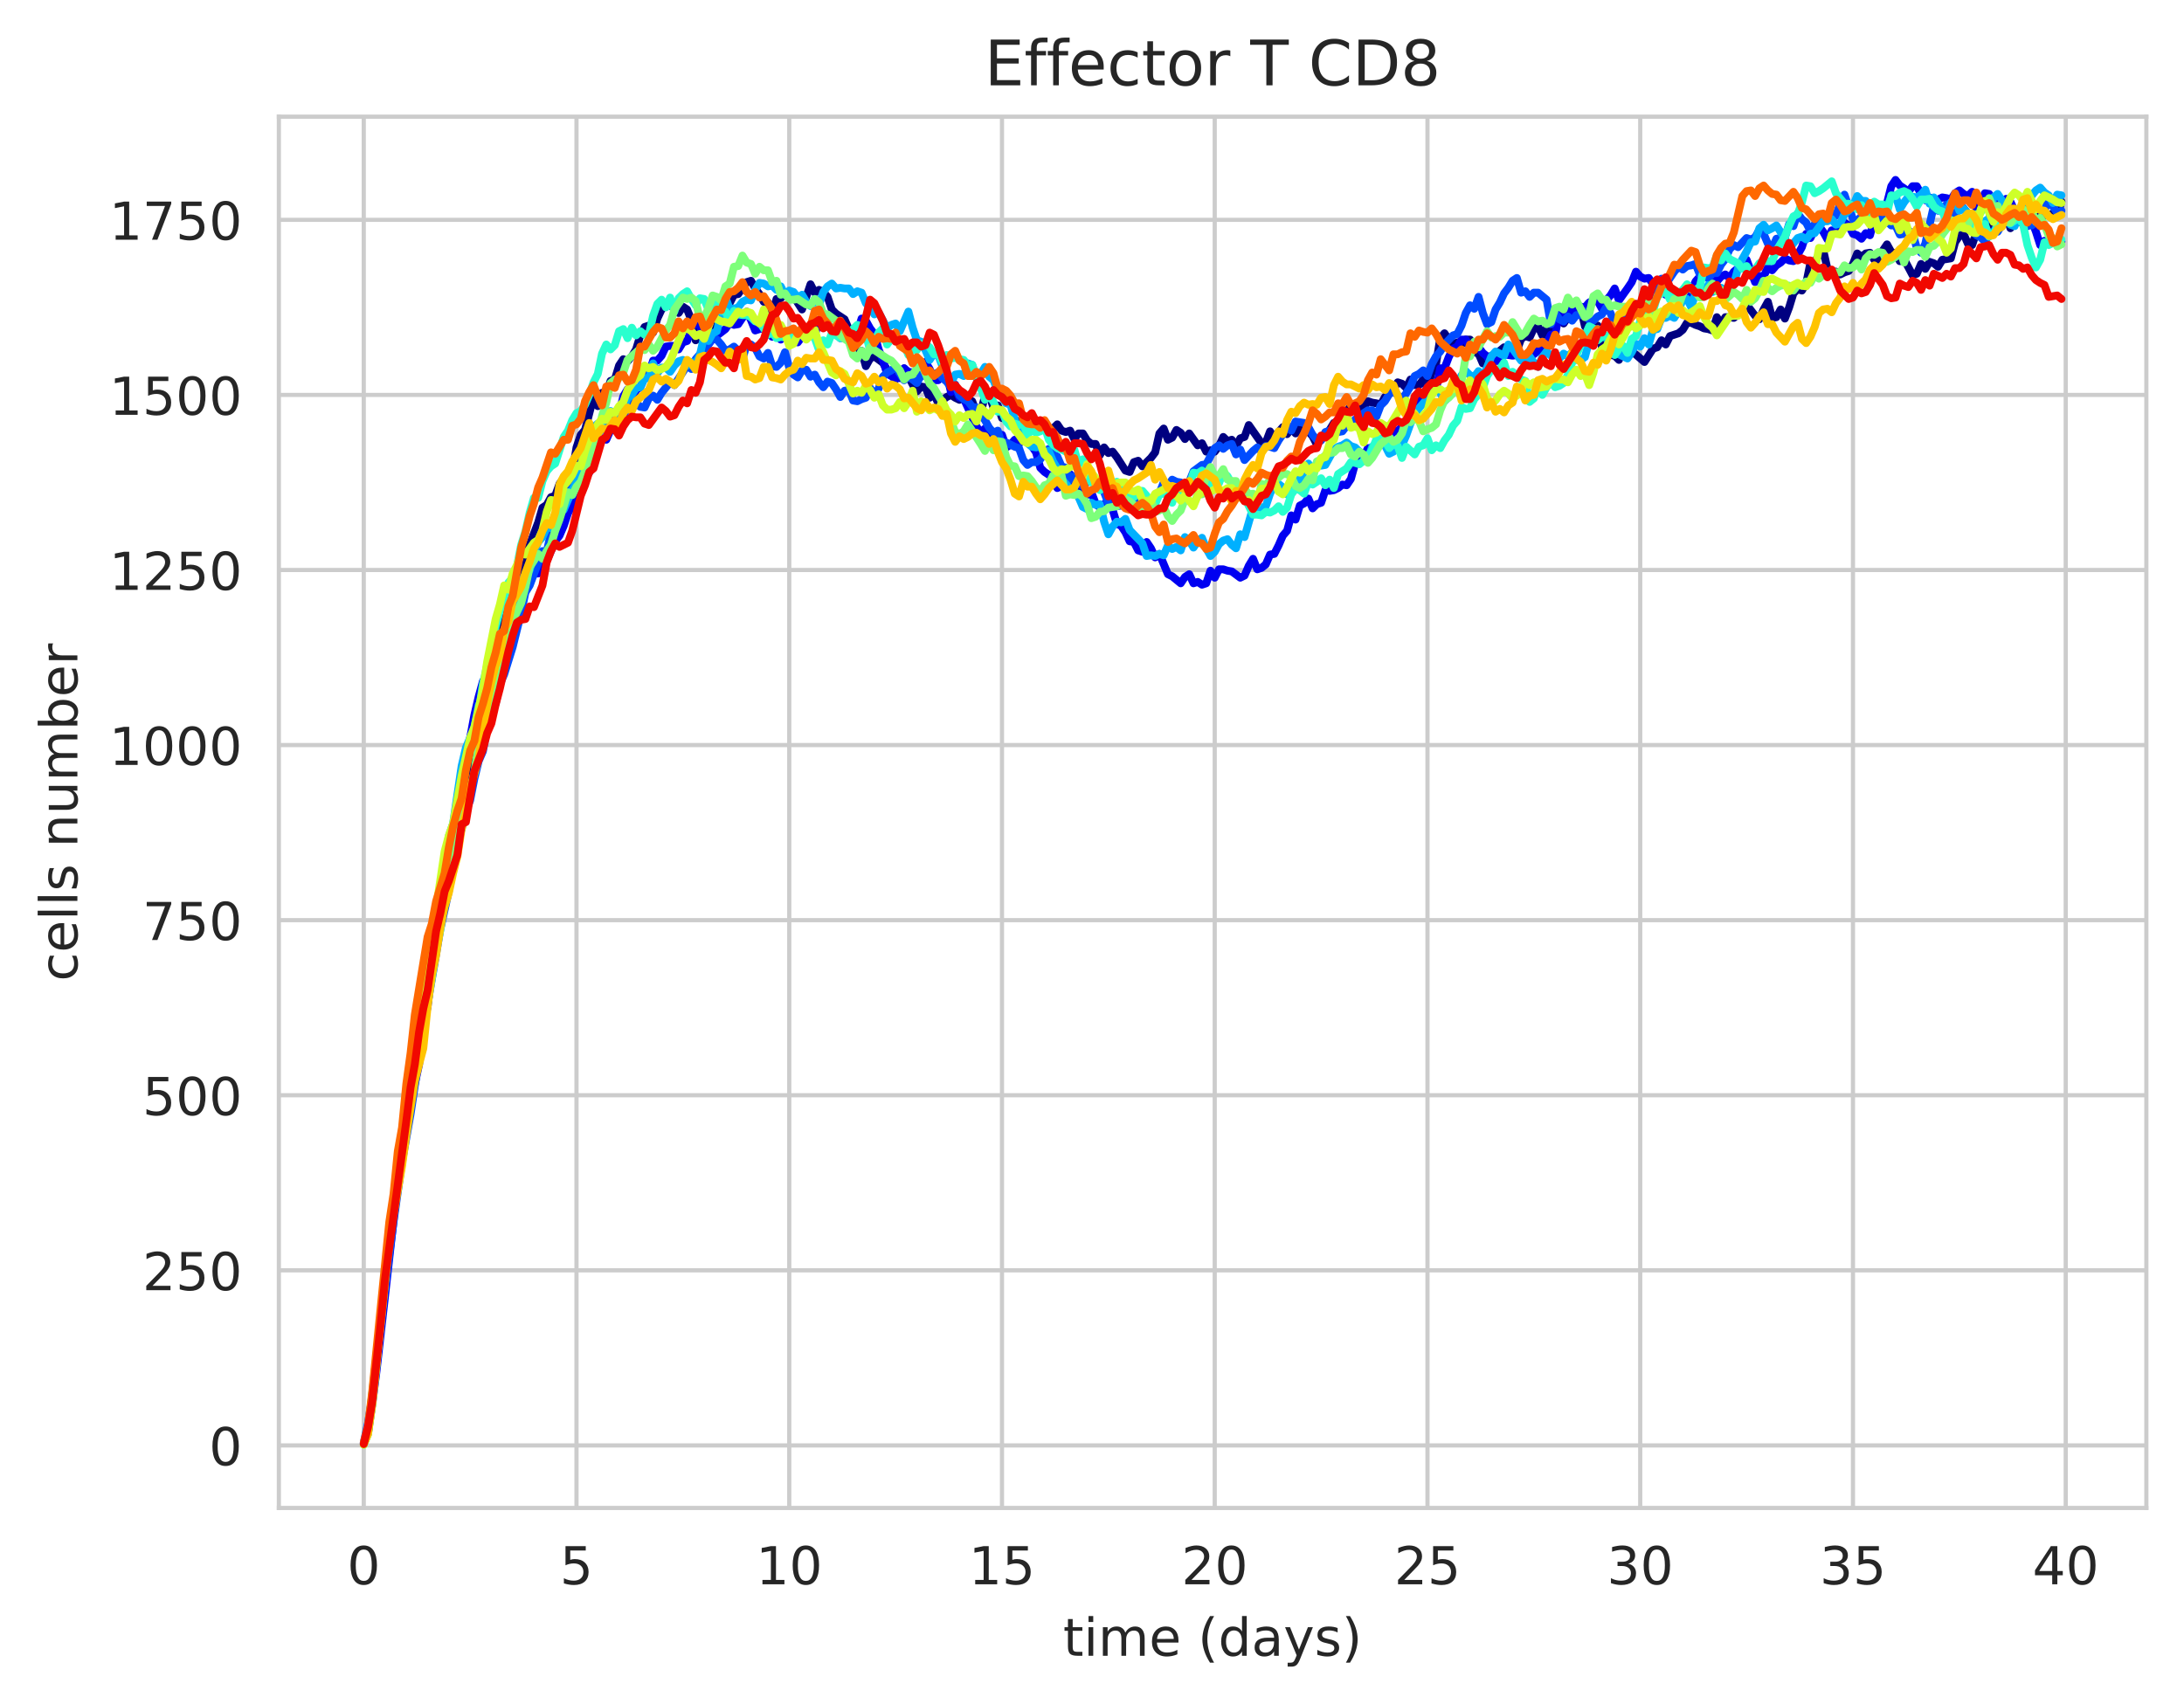 <?xml version="1.0" encoding="utf-8" standalone="no"?>
<!DOCTYPE svg PUBLIC "-//W3C//DTD SVG 1.1//EN"
  "http://www.w3.org/Graphics/SVG/1.1/DTD/svg11.dtd">
<!-- Created with matplotlib (https://matplotlib.org/) -->
<svg height="325.986pt" version="1.1" viewBox="0 0 417.648 325.986" width="417.648pt" xmlns="http://www.w3.org/2000/svg" xmlns:xlink="http://www.w3.org/1999/xlink">
 <defs>
  <style type="text/css">
*{stroke-linecap:butt;stroke-linejoin:round;white-space:pre;}
  </style>
 </defs>
 <g id="figure_1">
  <g id="patch_1">
   <path d="M 0 325.986 
L 417.648 325.986 
L 417.648 0 
L 0 0 
z
" style="fill:#ffffff;"/>
  </g>
  <g id="axes_1">
   <g id="patch_2">
    <path d="M 53.328 288.43 
L 410.448 288.43 
L 410.448 22.318 
L 53.328 22.318 
z
" style="fill:#ffffff;"/>
   </g>
   <g id="matplotlib.axis_1">
    <g id="xtick_1">
     <g id="line2d_1">
      <path clip-path="url(#p295ba89cb3)" d="M 69.561 288.43 
L 69.561 22.318 
" style="fill:none;stroke:#cccccc;stroke-linecap:round;stroke-width:0.8;"/>
     </g>
     <g id="text_1">
      <!-- 0 -->
      <defs>
       <path d="M 31.781 66.406 
Q 24.172 66.406 20.328 58.906 
Q 16.5 51.422 16.5 36.375 
Q 16.5 21.391 20.328 13.891 
Q 24.172 6.391 31.781 6.391 
Q 39.453 6.391 43.281 13.891 
Q 47.125 21.391 47.125 36.375 
Q 47.125 51.422 43.281 58.906 
Q 39.453 66.406 31.781 66.406 
z
M 31.781 74.219 
Q 44.047 74.219 50.516 64.516 
Q 56.984 54.828 56.984 36.375 
Q 56.984 17.969 50.516 8.266 
Q 44.047 -1.422 31.781 -1.422 
Q 19.531 -1.422 13.062 8.266 
Q 6.594 17.969 6.594 36.375 
Q 6.594 54.828 13.062 64.516 
Q 19.531 74.219 31.781 74.219 
z
" id="DejaVuSans-48"/>
      </defs>
      <g style="fill:#262626;" transform="translate(66.38 303.029)scale(0.1 -0.1)">
       <use xlink:href="#DejaVuSans-48"/>
      </g>
     </g>
    </g>
    <g id="xtick_2">
     <g id="line2d_2">
      <path clip-path="url(#p295ba89cb3)" d="M 110.244 288.43 
L 110.244 22.318 
" style="fill:none;stroke:#cccccc;stroke-linecap:round;stroke-width:0.8;"/>
     </g>
     <g id="text_2">
      <!-- 5 -->
      <defs>
       <path d="M 10.797 72.906 
L 49.516 72.906 
L 49.516 64.594 
L 19.828 64.594 
L 19.828 46.734 
Q 21.969 47.469 24.109 47.828 
Q 26.266 48.188 28.422 48.188 
Q 40.625 48.188 47.75 41.5 
Q 54.891 34.812 54.891 23.391 
Q 54.891 11.625 47.562 5.094 
Q 40.234 -1.422 26.906 -1.422 
Q 22.312 -1.422 17.547 -0.641 
Q 12.797 0.141 7.719 1.703 
L 7.719 11.625 
Q 12.109 9.234 16.797 8.062 
Q 21.484 6.891 26.703 6.891 
Q 35.156 6.891 40.078 11.328 
Q 45.016 15.766 45.016 23.391 
Q 45.016 31 40.078 35.438 
Q 35.156 39.891 26.703 39.891 
Q 22.75 39.891 18.812 39.016 
Q 14.891 38.141 10.797 36.281 
z
" id="DejaVuSans-53"/>
      </defs>
      <g style="fill:#262626;" transform="translate(107.063 303.029)scale(0.1 -0.1)">
       <use xlink:href="#DejaVuSans-53"/>
      </g>
     </g>
    </g>
    <g id="xtick_3">
     <g id="line2d_3">
      <path clip-path="url(#p295ba89cb3)" d="M 150.928 288.43 
L 150.928 22.318 
" style="fill:none;stroke:#cccccc;stroke-linecap:round;stroke-width:0.8;"/>
     </g>
     <g id="text_3">
      <!-- 10 -->
      <defs>
       <path d="M 12.406 8.297 
L 28.516 8.297 
L 28.516 63.922 
L 10.984 60.406 
L 10.984 69.391 
L 28.422 72.906 
L 38.281 72.906 
L 38.281 8.297 
L 54.391 8.297 
L 54.391 0 
L 12.406 0 
z
" id="DejaVuSans-49"/>
      </defs>
      <g style="fill:#262626;" transform="translate(144.565 303.029)scale(0.1 -0.1)">
       <use xlink:href="#DejaVuSans-49"/>
       <use x="63.623" xlink:href="#DejaVuSans-48"/>
      </g>
     </g>
    </g>
    <g id="xtick_4">
     <g id="line2d_4">
      <path clip-path="url(#p295ba89cb3)" d="M 191.611 288.43 
L 191.611 22.318 
" style="fill:none;stroke:#cccccc;stroke-linecap:round;stroke-width:0.8;"/>
     </g>
     <g id="text_4">
      <!-- 15 -->
      <g style="fill:#262626;" transform="translate(185.249 303.029)scale(0.1 -0.1)">
       <use xlink:href="#DejaVuSans-49"/>
       <use x="63.623" xlink:href="#DejaVuSans-53"/>
      </g>
     </g>
    </g>
    <g id="xtick_5">
     <g id="line2d_5">
      <path clip-path="url(#p295ba89cb3)" d="M 232.295 288.43 
L 232.295 22.318 
" style="fill:none;stroke:#cccccc;stroke-linecap:round;stroke-width:0.8;"/>
     </g>
     <g id="text_5">
      <!-- 20 -->
      <defs>
       <path d="M 19.188 8.297 
L 53.609 8.297 
L 53.609 0 
L 7.328 0 
L 7.328 8.297 
Q 12.938 14.109 22.625 23.891 
Q 32.328 33.688 34.812 36.531 
Q 39.547 41.844 41.422 45.531 
Q 43.312 49.219 43.312 52.781 
Q 43.312 58.594 39.234 62.25 
Q 35.156 65.922 28.609 65.922 
Q 23.969 65.922 18.812 64.312 
Q 13.672 62.703 7.812 59.422 
L 7.812 69.391 
Q 13.766 71.781 18.938 73 
Q 24.125 74.219 28.422 74.219 
Q 39.75 74.219 46.484 68.547 
Q 53.219 62.891 53.219 53.422 
Q 53.219 48.922 51.531 44.891 
Q 49.859 40.875 45.406 35.406 
Q 44.188 33.984 37.641 27.219 
Q 31.109 20.453 19.188 8.297 
z
" id="DejaVuSans-50"/>
      </defs>
      <g style="fill:#262626;" transform="translate(225.932 303.029)scale(0.1 -0.1)">
       <use xlink:href="#DejaVuSans-50"/>
       <use x="63.623" xlink:href="#DejaVuSans-48"/>
      </g>
     </g>
    </g>
    <g id="xtick_6">
     <g id="line2d_6">
      <path clip-path="url(#p295ba89cb3)" d="M 272.978 288.43 
L 272.978 22.318 
" style="fill:none;stroke:#cccccc;stroke-linecap:round;stroke-width:0.8;"/>
     </g>
     <g id="text_6">
      <!-- 25 -->
      <g style="fill:#262626;" transform="translate(266.616 303.029)scale(0.1 -0.1)">
       <use xlink:href="#DejaVuSans-50"/>
       <use x="63.623" xlink:href="#DejaVuSans-53"/>
      </g>
     </g>
    </g>
    <g id="xtick_7">
     <g id="line2d_7">
      <path clip-path="url(#p295ba89cb3)" d="M 313.662 288.43 
L 313.662 22.318 
" style="fill:none;stroke:#cccccc;stroke-linecap:round;stroke-width:0.8;"/>
     </g>
     <g id="text_7">
      <!-- 30 -->
      <defs>
       <path d="M 40.578 39.312 
Q 47.656 37.797 51.625 33 
Q 55.609 28.219 55.609 21.188 
Q 55.609 10.406 48.188 4.484 
Q 40.766 -1.422 27.094 -1.422 
Q 22.516 -1.422 17.656 -0.516 
Q 12.797 0.391 7.625 2.203 
L 7.625 11.719 
Q 11.719 9.328 16.594 8.109 
Q 21.484 6.891 26.812 6.891 
Q 36.078 6.891 40.938 10.547 
Q 45.797 14.203 45.797 21.188 
Q 45.797 27.641 41.281 31.266 
Q 36.766 34.906 28.719 34.906 
L 20.219 34.906 
L 20.219 43.016 
L 29.109 43.016 
Q 36.375 43.016 40.234 45.922 
Q 44.094 48.828 44.094 54.297 
Q 44.094 59.906 40.109 62.906 
Q 36.141 65.922 28.719 65.922 
Q 24.656 65.922 20.016 65.031 
Q 15.375 64.156 9.812 62.312 
L 9.812 71.094 
Q 15.438 72.656 20.344 73.438 
Q 25.25 74.219 29.594 74.219 
Q 40.828 74.219 47.359 69.109 
Q 53.906 64.016 53.906 55.328 
Q 53.906 49.266 50.438 45.094 
Q 46.969 40.922 40.578 39.312 
z
" id="DejaVuSans-51"/>
      </defs>
      <g style="fill:#262626;" transform="translate(307.3 303.029)scale(0.1 -0.1)">
       <use xlink:href="#DejaVuSans-51"/>
       <use x="63.623" xlink:href="#DejaVuSans-48"/>
      </g>
     </g>
    </g>
    <g id="xtick_8">
     <g id="line2d_8">
      <path clip-path="url(#p295ba89cb3)" d="M 354.346 288.43 
L 354.346 22.318 
" style="fill:none;stroke:#cccccc;stroke-linecap:round;stroke-width:0.8;"/>
     </g>
     <g id="text_8">
      <!-- 35 -->
      <g style="fill:#262626;" transform="translate(347.983 303.029)scale(0.1 -0.1)">
       <use xlink:href="#DejaVuSans-51"/>
       <use x="63.623" xlink:href="#DejaVuSans-53"/>
      </g>
     </g>
    </g>
    <g id="xtick_9">
     <g id="line2d_9">
      <path clip-path="url(#p295ba89cb3)" d="M 395.029 288.43 
L 395.029 22.318 
" style="fill:none;stroke:#cccccc;stroke-linecap:round;stroke-width:0.8;"/>
     </g>
     <g id="text_9">
      <!-- 40 -->
      <defs>
       <path d="M 37.797 64.312 
L 12.891 25.391 
L 37.797 25.391 
z
M 35.203 72.906 
L 47.609 72.906 
L 47.609 25.391 
L 58.016 25.391 
L 58.016 17.188 
L 47.609 17.188 
L 47.609 0 
L 37.797 0 
L 37.797 17.188 
L 4.891 17.188 
L 4.891 26.703 
z
" id="DejaVuSans-52"/>
      </defs>
      <g style="fill:#262626;" transform="translate(388.667 303.029)scale(0.1 -0.1)">
       <use xlink:href="#DejaVuSans-52"/>
       <use x="63.623" xlink:href="#DejaVuSans-48"/>
      </g>
     </g>
    </g>
    <g id="text_10">
     <!-- time (days) -->
     <defs>
      <path d="M 18.312 70.219 
L 18.312 54.688 
L 36.812 54.688 
L 36.812 47.703 
L 18.312 47.703 
L 18.312 18.016 
Q 18.312 11.328 20.141 9.422 
Q 21.969 7.516 27.594 7.516 
L 36.812 7.516 
L 36.812 0 
L 27.594 0 
Q 17.188 0 13.234 3.875 
Q 9.281 7.766 9.281 18.016 
L 9.281 47.703 
L 2.688 47.703 
L 2.688 54.688 
L 9.281 54.688 
L 9.281 70.219 
z
" id="DejaVuSans-116"/>
      <path d="M 9.422 54.688 
L 18.406 54.688 
L 18.406 0 
L 9.422 0 
z
M 9.422 75.984 
L 18.406 75.984 
L 18.406 64.594 
L 9.422 64.594 
z
" id="DejaVuSans-105"/>
      <path d="M 52 44.188 
Q 55.375 50.25 60.062 53.125 
Q 64.75 56 71.094 56 
Q 79.641 56 84.281 50.016 
Q 88.922 44.047 88.922 33.016 
L 88.922 0 
L 79.891 0 
L 79.891 32.719 
Q 79.891 40.578 77.094 44.375 
Q 74.312 48.188 68.609 48.188 
Q 61.625 48.188 57.562 43.547 
Q 53.516 38.922 53.516 30.906 
L 53.516 0 
L 44.484 0 
L 44.484 32.719 
Q 44.484 40.625 41.703 44.406 
Q 38.922 48.188 33.109 48.188 
Q 26.219 48.188 22.156 43.531 
Q 18.109 38.875 18.109 30.906 
L 18.109 0 
L 9.078 0 
L 9.078 54.688 
L 18.109 54.688 
L 18.109 46.188 
Q 21.188 51.219 25.484 53.609 
Q 29.781 56 35.688 56 
Q 41.656 56 45.828 52.969 
Q 50 49.953 52 44.188 
z
" id="DejaVuSans-109"/>
      <path d="M 56.203 29.594 
L 56.203 25.203 
L 14.891 25.203 
Q 15.484 15.922 20.484 11.062 
Q 25.484 6.203 34.422 6.203 
Q 39.594 6.203 44.453 7.469 
Q 49.312 8.734 54.109 11.281 
L 54.109 2.781 
Q 49.266 0.734 44.188 -0.344 
Q 39.109 -1.422 33.891 -1.422 
Q 20.797 -1.422 13.156 6.188 
Q 5.516 13.812 5.516 26.812 
Q 5.516 40.234 12.766 48.109 
Q 20.016 56 32.328 56 
Q 43.359 56 49.781 48.891 
Q 56.203 41.797 56.203 29.594 
z
M 47.219 32.234 
Q 47.125 39.594 43.094 43.984 
Q 39.062 48.391 32.422 48.391 
Q 24.906 48.391 20.391 44.141 
Q 15.875 39.891 15.188 32.172 
z
" id="DejaVuSans-101"/>
      <path id="DejaVuSans-32"/>
      <path d="M 31 75.875 
Q 24.469 64.656 21.281 53.656 
Q 18.109 42.672 18.109 31.391 
Q 18.109 20.125 21.312 9.062 
Q 24.516 -2 31 -13.188 
L 23.188 -13.188 
Q 15.875 -1.703 12.234 9.375 
Q 8.594 20.453 8.594 31.391 
Q 8.594 42.281 12.203 53.312 
Q 15.828 64.359 23.188 75.875 
z
" id="DejaVuSans-40"/>
      <path d="M 45.406 46.391 
L 45.406 75.984 
L 54.391 75.984 
L 54.391 0 
L 45.406 0 
L 45.406 8.203 
Q 42.578 3.328 38.25 0.953 
Q 33.938 -1.422 27.875 -1.422 
Q 17.969 -1.422 11.734 6.484 
Q 5.516 14.406 5.516 27.297 
Q 5.516 40.188 11.734 48.094 
Q 17.969 56 27.875 56 
Q 33.938 56 38.25 53.625 
Q 42.578 51.266 45.406 46.391 
z
M 14.797 27.297 
Q 14.797 17.391 18.875 11.75 
Q 22.953 6.109 30.078 6.109 
Q 37.203 6.109 41.297 11.75 
Q 45.406 17.391 45.406 27.297 
Q 45.406 37.203 41.297 42.844 
Q 37.203 48.484 30.078 48.484 
Q 22.953 48.484 18.875 42.844 
Q 14.797 37.203 14.797 27.297 
z
" id="DejaVuSans-100"/>
      <path d="M 34.281 27.484 
Q 23.391 27.484 19.188 25 
Q 14.984 22.516 14.984 16.5 
Q 14.984 11.719 18.141 8.906 
Q 21.297 6.109 26.703 6.109 
Q 34.188 6.109 38.703 11.406 
Q 43.219 16.703 43.219 25.484 
L 43.219 27.484 
z
M 52.203 31.203 
L 52.203 0 
L 43.219 0 
L 43.219 8.297 
Q 40.141 3.328 35.547 0.953 
Q 30.953 -1.422 24.312 -1.422 
Q 15.922 -1.422 10.953 3.297 
Q 6 8.016 6 15.922 
Q 6 25.141 12.172 29.828 
Q 18.359 34.516 30.609 34.516 
L 43.219 34.516 
L 43.219 35.406 
Q 43.219 41.609 39.141 45 
Q 35.062 48.391 27.688 48.391 
Q 23 48.391 18.547 47.266 
Q 14.109 46.141 10.016 43.891 
L 10.016 52.203 
Q 14.938 54.109 19.578 55.047 
Q 24.219 56 28.609 56 
Q 40.484 56 46.344 49.844 
Q 52.203 43.703 52.203 31.203 
z
" id="DejaVuSans-97"/>
      <path d="M 32.172 -5.078 
Q 28.375 -14.844 24.75 -17.812 
Q 21.141 -20.797 15.094 -20.797 
L 7.906 -20.797 
L 7.906 -13.281 
L 13.188 -13.281 
Q 16.891 -13.281 18.938 -11.516 
Q 21 -9.766 23.484 -3.219 
L 25.094 0.875 
L 2.984 54.688 
L 12.5 54.688 
L 29.594 11.922 
L 46.688 54.688 
L 56.203 54.688 
z
" id="DejaVuSans-121"/>
      <path d="M 44.281 53.078 
L 44.281 44.578 
Q 40.484 46.531 36.375 47.5 
Q 32.281 48.484 27.875 48.484 
Q 21.188 48.484 17.844 46.438 
Q 14.5 44.391 14.5 40.281 
Q 14.5 37.156 16.891 35.375 
Q 19.281 33.594 26.516 31.984 
L 29.594 31.297 
Q 39.156 29.25 43.188 25.516 
Q 47.219 21.781 47.219 15.094 
Q 47.219 7.469 41.188 3.016 
Q 35.156 -1.422 24.609 -1.422 
Q 20.219 -1.422 15.453 -0.562 
Q 10.688 0.297 5.422 2 
L 5.422 11.281 
Q 10.406 8.688 15.234 7.391 
Q 20.062 6.109 24.812 6.109 
Q 31.156 6.109 34.562 8.281 
Q 37.984 10.453 37.984 14.406 
Q 37.984 18.062 35.516 20.016 
Q 33.062 21.969 24.703 23.781 
L 21.578 24.516 
Q 13.234 26.266 9.516 29.906 
Q 5.812 33.547 5.812 39.891 
Q 5.812 47.609 11.281 51.797 
Q 16.75 56 26.812 56 
Q 31.781 56 36.172 55.266 
Q 40.578 54.547 44.281 53.078 
z
" id="DejaVuSans-115"/>
      <path d="M 8.016 75.875 
L 15.828 75.875 
Q 23.141 64.359 26.781 53.312 
Q 30.422 42.281 30.422 31.391 
Q 30.422 20.453 26.781 9.375 
Q 23.141 -1.703 15.828 -13.188 
L 8.016 -13.188 
Q 14.5 -2 17.703 9.062 
Q 20.906 20.125 20.906 31.391 
Q 20.906 42.672 17.703 53.656 
Q 14.5 64.656 8.016 75.875 
z
" id="DejaVuSans-41"/>
     </defs>
     <g style="fill:#262626;" transform="translate(203.299 316.707)scale(0.1 -0.1)">
      <use xlink:href="#DejaVuSans-116"/>
      <use x="39.209" xlink:href="#DejaVuSans-105"/>
      <use x="66.992" xlink:href="#DejaVuSans-109"/>
      <use x="164.404" xlink:href="#DejaVuSans-101"/>
      <use x="225.928" xlink:href="#DejaVuSans-32"/>
      <use x="257.715" xlink:href="#DejaVuSans-40"/>
      <use x="296.729" xlink:href="#DejaVuSans-100"/>
      <use x="360.205" xlink:href="#DejaVuSans-97"/>
      <use x="421.484" xlink:href="#DejaVuSans-121"/>
      <use x="480.664" xlink:href="#DejaVuSans-115"/>
      <use x="532.764" xlink:href="#DejaVuSans-41"/>
     </g>
    </g>
   </g>
   <g id="matplotlib.axis_2">
    <g id="ytick_1">
     <g id="line2d_10">
      <path clip-path="url(#p295ba89cb3)" d="M 53.328 276.468 
L 410.448 276.468 
" style="fill:none;stroke:#cccccc;stroke-linecap:round;stroke-width:0.8;"/>
     </g>
     <g id="text_11">
      <!-- 0 -->
      <g style="fill:#262626;" transform="translate(39.966 280.267)scale(0.1 -0.1)">
       <use xlink:href="#DejaVuSans-48"/>
      </g>
     </g>
    </g>
    <g id="ytick_2">
     <g id="line2d_11">
      <path clip-path="url(#p295ba89cb3)" d="M 53.328 242.98 
L 410.448 242.98 
" style="fill:none;stroke:#cccccc;stroke-linecap:round;stroke-width:0.8;"/>
     </g>
     <g id="text_12">
      <!-- 250 -->
      <g style="fill:#262626;" transform="translate(27.241 246.779)scale(0.1 -0.1)">
       <use xlink:href="#DejaVuSans-50"/>
       <use x="63.623" xlink:href="#DejaVuSans-53"/>
       <use x="127.246" xlink:href="#DejaVuSans-48"/>
      </g>
     </g>
    </g>
    <g id="ytick_3">
     <g id="line2d_12">
      <path clip-path="url(#p295ba89cb3)" d="M 53.328 209.491 
L 410.448 209.491 
" style="fill:none;stroke:#cccccc;stroke-linecap:round;stroke-width:0.8;"/>
     </g>
     <g id="text_13">
      <!-- 500 -->
      <g style="fill:#262626;" transform="translate(27.241 213.291)scale(0.1 -0.1)">
       <use xlink:href="#DejaVuSans-53"/>
       <use x="63.623" xlink:href="#DejaVuSans-48"/>
       <use x="127.246" xlink:href="#DejaVuSans-48"/>
      </g>
     </g>
    </g>
    <g id="ytick_4">
     <g id="line2d_13">
      <path clip-path="url(#p295ba89cb3)" d="M 53.328 176.003 
L 410.448 176.003 
" style="fill:none;stroke:#cccccc;stroke-linecap:round;stroke-width:0.8;"/>
     </g>
     <g id="text_14">
      <!-- 750 -->
      <defs>
       <path d="M 8.203 72.906 
L 55.078 72.906 
L 55.078 68.703 
L 28.609 0 
L 18.312 0 
L 43.219 64.594 
L 8.203 64.594 
z
" id="DejaVuSans-55"/>
      </defs>
      <g style="fill:#262626;" transform="translate(27.241 179.802)scale(0.1 -0.1)">
       <use xlink:href="#DejaVuSans-55"/>
       <use x="63.623" xlink:href="#DejaVuSans-53"/>
       <use x="127.246" xlink:href="#DejaVuSans-48"/>
      </g>
     </g>
    </g>
    <g id="ytick_5">
     <g id="line2d_14">
      <path clip-path="url(#p295ba89cb3)" d="M 53.328 142.515 
L 410.448 142.515 
" style="fill:none;stroke:#cccccc;stroke-linecap:round;stroke-width:0.8;"/>
     </g>
     <g id="text_15">
      <!-- 1000 -->
      <g style="fill:#262626;" transform="translate(20.878 146.314)scale(0.1 -0.1)">
       <use xlink:href="#DejaVuSans-49"/>
       <use x="63.623" xlink:href="#DejaVuSans-48"/>
       <use x="127.246" xlink:href="#DejaVuSans-48"/>
       <use x="190.869" xlink:href="#DejaVuSans-48"/>
      </g>
     </g>
    </g>
    <g id="ytick_6">
     <g id="line2d_15">
      <path clip-path="url(#p295ba89cb3)" d="M 53.328 109.026 
L 410.448 109.026 
" style="fill:none;stroke:#cccccc;stroke-linecap:round;stroke-width:0.8;"/>
     </g>
     <g id="text_16">
      <!-- 1250 -->
      <g style="fill:#262626;" transform="translate(20.878 112.825)scale(0.1 -0.1)">
       <use xlink:href="#DejaVuSans-49"/>
       <use x="63.623" xlink:href="#DejaVuSans-50"/>
       <use x="127.246" xlink:href="#DejaVuSans-53"/>
       <use x="190.869" xlink:href="#DejaVuSans-48"/>
      </g>
     </g>
    </g>
    <g id="ytick_7">
     <g id="line2d_16">
      <path clip-path="url(#p295ba89cb3)" d="M 53.328 75.538 
L 410.448 75.538 
" style="fill:none;stroke:#cccccc;stroke-linecap:round;stroke-width:0.8;"/>
     </g>
     <g id="text_17">
      <!-- 1500 -->
      <g style="fill:#262626;" transform="translate(20.878 79.337)scale(0.1 -0.1)">
       <use xlink:href="#DejaVuSans-49"/>
       <use x="63.623" xlink:href="#DejaVuSans-53"/>
       <use x="127.246" xlink:href="#DejaVuSans-48"/>
       <use x="190.869" xlink:href="#DejaVuSans-48"/>
      </g>
     </g>
    </g>
    <g id="ytick_8">
     <g id="line2d_17">
      <path clip-path="url(#p295ba89cb3)" d="M 53.328 42.049 
L 410.448 42.049 
" style="fill:none;stroke:#cccccc;stroke-linecap:round;stroke-width:0.8;"/>
     </g>
     <g id="text_18">
      <!-- 1750 -->
      <g style="fill:#262626;" transform="translate(20.878 45.849)scale(0.1 -0.1)">
       <use xlink:href="#DejaVuSans-49"/>
       <use x="63.623" xlink:href="#DejaVuSans-55"/>
       <use x="127.246" xlink:href="#DejaVuSans-53"/>
       <use x="190.869" xlink:href="#DejaVuSans-48"/>
      </g>
     </g>
    </g>
    <g id="text_19">
     <!-- cells number -->
     <defs>
      <path d="M 48.781 52.594 
L 48.781 44.188 
Q 44.969 46.297 41.141 47.344 
Q 37.312 48.391 33.406 48.391 
Q 24.656 48.391 19.812 42.844 
Q 14.984 37.312 14.984 27.297 
Q 14.984 17.281 19.812 11.734 
Q 24.656 6.203 33.406 6.203 
Q 37.312 6.203 41.141 7.25 
Q 44.969 8.297 48.781 10.406 
L 48.781 2.094 
Q 45.016 0.344 40.984 -0.531 
Q 36.969 -1.422 32.422 -1.422 
Q 20.062 -1.422 12.781 6.344 
Q 5.516 14.109 5.516 27.297 
Q 5.516 40.672 12.859 48.328 
Q 20.219 56 33.016 56 
Q 37.156 56 41.109 55.141 
Q 45.062 54.297 48.781 52.594 
z
" id="DejaVuSans-99"/>
      <path d="M 9.422 75.984 
L 18.406 75.984 
L 18.406 0 
L 9.422 0 
z
" id="DejaVuSans-108"/>
      <path d="M 54.891 33.016 
L 54.891 0 
L 45.906 0 
L 45.906 32.719 
Q 45.906 40.484 42.875 44.328 
Q 39.844 48.188 33.797 48.188 
Q 26.516 48.188 22.312 43.547 
Q 18.109 38.922 18.109 30.906 
L 18.109 0 
L 9.078 0 
L 9.078 54.688 
L 18.109 54.688 
L 18.109 46.188 
Q 21.344 51.125 25.703 53.562 
Q 30.078 56 35.797 56 
Q 45.219 56 50.047 50.172 
Q 54.891 44.344 54.891 33.016 
z
" id="DejaVuSans-110"/>
      <path d="M 8.5 21.578 
L 8.5 54.688 
L 17.484 54.688 
L 17.484 21.922 
Q 17.484 14.156 20.5 10.266 
Q 23.531 6.391 29.594 6.391 
Q 36.859 6.391 41.078 11.031 
Q 45.312 15.672 45.312 23.688 
L 45.312 54.688 
L 54.297 54.688 
L 54.297 0 
L 45.312 0 
L 45.312 8.406 
Q 42.047 3.422 37.719 1 
Q 33.406 -1.422 27.688 -1.422 
Q 18.266 -1.422 13.375 4.438 
Q 8.5 10.297 8.5 21.578 
z
M 31.109 56 
z
" id="DejaVuSans-117"/>
      <path d="M 48.688 27.297 
Q 48.688 37.203 44.609 42.844 
Q 40.531 48.484 33.406 48.484 
Q 26.266 48.484 22.188 42.844 
Q 18.109 37.203 18.109 27.297 
Q 18.109 17.391 22.188 11.75 
Q 26.266 6.109 33.406 6.109 
Q 40.531 6.109 44.609 11.75 
Q 48.688 17.391 48.688 27.297 
z
M 18.109 46.391 
Q 20.953 51.266 25.266 53.625 
Q 29.594 56 35.594 56 
Q 45.562 56 51.781 48.094 
Q 58.016 40.188 58.016 27.297 
Q 58.016 14.406 51.781 6.484 
Q 45.562 -1.422 35.594 -1.422 
Q 29.594 -1.422 25.266 0.953 
Q 20.953 3.328 18.109 8.203 
L 18.109 0 
L 9.078 0 
L 9.078 75.984 
L 18.109 75.984 
z
" id="DejaVuSans-98"/>
      <path d="M 41.109 46.297 
Q 39.594 47.172 37.812 47.578 
Q 36.031 48 33.891 48 
Q 26.266 48 22.188 43.047 
Q 18.109 38.094 18.109 28.812 
L 18.109 0 
L 9.078 0 
L 9.078 54.688 
L 18.109 54.688 
L 18.109 46.188 
Q 20.953 51.172 25.484 53.578 
Q 30.031 56 36.531 56 
Q 37.453 56 38.578 55.875 
Q 39.703 55.766 41.062 55.516 
z
" id="DejaVuSans-114"/>
     </defs>
     <g style="fill:#262626;" transform="translate(14.798 187.686)rotate(-90)scale(0.1 -0.1)">
      <use xlink:href="#DejaVuSans-99"/>
      <use x="54.98" xlink:href="#DejaVuSans-101"/>
      <use x="116.504" xlink:href="#DejaVuSans-108"/>
      <use x="144.287" xlink:href="#DejaVuSans-108"/>
      <use x="172.07" xlink:href="#DejaVuSans-115"/>
      <use x="224.17" xlink:href="#DejaVuSans-32"/>
      <use x="255.957" xlink:href="#DejaVuSans-110"/>
      <use x="319.336" xlink:href="#DejaVuSans-117"/>
      <use x="382.715" xlink:href="#DejaVuSans-109"/>
      <use x="480.127" xlink:href="#DejaVuSans-98"/>
      <use x="543.604" xlink:href="#DejaVuSans-101"/>
      <use x="605.127" xlink:href="#DejaVuSans-114"/>
     </g>
    </g>
   </g>
   <g id="line2d_18">
    <path clip-path="url(#p295ba89cb3)" d="M 69.561 276.066 
L 70.375 274.191 
L 71.188 267.091 
L 72.002 261.063 
L 75.257 229.584 
L 76.07 223.289 
L 80.952 192.345 
L 82.58 181.093 
L 84.207 172.788 
L 85.021 167.966 
L 85.834 163.813 
L 86.648 161.268 
L 87.462 156.312 
L 89.903 148.409 
L 90.716 143.586 
L 91.53 140.237 
L 92.344 137.826 
L 93.157 136.085 
L 94.785 124.967 
L 95.598 122.823 
L 96.412 118.805 
L 97.226 116.126 
L 98.853 109.83 
L 99.667 108.222 
L 100.48 105.811 
L 101.294 104.204 
L 102.921 99.917 
L 103.735 97.104 
L 104.549 96.569 
L 105.362 95.095 
L 106.176 94.827 
L 106.99 92.55 
L 107.803 91.478 
L 108.617 91.21 
L 109.431 90.407 
L 110.244 85.584 
L 111.058 83.173 
L 111.872 82.236 
L 113.499 75.94 
L 114.313 77.681 
L 115.126 75.136 
L 115.94 75.27 
L 116.754 72.859 
L 117.567 72.591 
L 118.381 69.912 
L 119.195 68.706 
L 120.008 69.108 
L 120.822 68.17 
L 121.636 66.831 
L 122.449 64.152 
L 123.263 62.544 
L 124.077 62.276 
L 124.89 63.616 
L 125.704 60.937 
L 126.518 59.196 
L 127.331 58.258 
L 128.145 58.124 
L 128.959 59.196 
L 129.772 59.865 
L 130.586 58.66 
L 131.4 59.196 
L 132.213 61.205 
L 133.027 65.089 
L 134.654 64.018 
L 135.468 63.08 
L 136.282 61.875 
L 137.096 61.071 
L 137.909 58.392 
L 138.723 59.196 
L 139.537 57.99 
L 140.35 56.382 
L 141.164 56.249 
L 142.791 53.971 
L 143.605 53.703 
L 144.419 55.177 
L 145.232 56.249 
L 146.046 57.722 
L 146.86 57.856 
L 147.673 60.535 
L 148.487 57.186 
L 149.301 57.052 
L 150.114 56.249 
L 150.928 56.249 
L 151.742 56.65 
L 153.369 59.196 
L 154.996 54.373 
L 155.81 55.981 
L 156.624 55.445 
L 157.437 55.847 
L 158.251 56.784 
L 159.065 59.196 
L 159.878 59.999 
L 161.506 61.071 
L 162.319 62.946 
L 163.133 66.295 
L 163.947 67.501 
L 164.76 67.099 
L 165.574 70.046 
L 166.388 68.572 
L 167.201 68.17 
L 168.829 69.376 
L 169.642 70.716 
L 172.083 72.323 
L 172.897 70.448 
L 174.524 73.529 
L 175.338 74.868 
L 176.152 73.93 
L 176.965 74.064 
L 177.779 76.074 
L 178.593 75.27 
L 179.406 77.145 
L 181.034 75.94 
L 181.847 75.538 
L 182.661 76.074 
L 183.475 76.476 
L 184.288 76.074 
L 185.102 77.547 
L 185.916 76.743 
L 186.729 78.887 
L 187.543 79.021 
L 188.357 75.672 
L 189.17 75.672 
L 189.984 77.949 
L 190.798 77.547 
L 191.611 79.958 
L 192.425 80.092 
L 193.239 80.896 
L 194.052 80.36 
L 194.866 80.628 
L 195.68 82.236 
L 196.493 81.834 
L 197.307 81.834 
L 198.121 81.164 
L 198.934 80.896 
L 199.748 81.298 
L 200.562 82.503 
L 201.375 81.968 
L 202.189 81.164 
L 203.003 82.369 
L 203.816 82.637 
L 204.63 82.369 
L 205.444 83.977 
L 206.258 82.905 
L 207.071 82.905 
L 207.885 84.245 
L 208.699 84.915 
L 209.512 84.915 
L 210.326 87.058 
L 211.14 85.584 
L 211.953 86.656 
L 212.767 86.388 
L 213.581 87.46 
L 215.208 90.005 
L 216.022 90.273 
L 216.835 88.397 
L 217.649 88.129 
L 218.463 89.201 
L 220.09 87.594 
L 220.904 86.522 
L 221.717 82.905 
L 222.531 81.968 
L 223.345 84.111 
L 224.158 83.709 
L 224.972 82.236 
L 225.786 82.771 
L 226.599 83.977 
L 227.413 82.905 
L 229.04 85.182 
L 229.854 84.781 
L 230.668 86.388 
L 231.481 86.12 
L 232.295 86.388 
L 233.109 85.316 
L 233.922 83.575 
L 234.736 84.379 
L 235.55 84.111 
L 236.363 85.316 
L 237.177 83.843 
L 237.991 83.575 
L 238.804 81.298 
L 241.245 84.781 
L 242.059 84.647 
L 242.873 82.503 
L 243.686 83.843 
L 244.5 82.637 
L 245.314 81.7 
L 246.127 83.039 
L 246.941 81.968 
L 247.755 82.905 
L 248.568 81.834 
L 249.382 81.164 
L 250.196 82.503 
L 251.009 83.441 
L 251.823 85.049 
L 253.45 83.039 
L 254.264 82.236 
L 255.078 80.896 
L 255.891 80.896 
L 256.705 79.69 
L 258.332 77.681 
L 259.146 78.351 
L 259.96 78.351 
L 260.773 77.949 
L 261.587 76.743 
L 262.401 77.011 
L 263.214 77.145 
L 264.028 77.413 
L 264.842 75.94 
L 266.469 74.466 
L 267.283 73.127 
L 268.096 73.395 
L 268.91 74.198 
L 269.724 72.591 
L 270.537 73.662 
L 271.351 73.662 
L 272.165 72.591 
L 272.978 74.198 
L 273.792 71.251 
L 274.606 69.644 
L 275.419 64.688 
L 276.233 63.75 
L 277.047 64.956 
L 277.861 65.893 
L 278.674 65.491 
L 279.488 65.893 
L 280.302 64.956 
L 281.115 64.956 
L 281.929 67.367 
L 282.743 67.635 
L 283.556 69.51 
L 284.37 68.974 
L 285.184 68.036 
L 285.997 68.304 
L 286.811 67.099 
L 287.625 66.429 
L 288.438 66.697 
L 289.252 67.635 
L 290.066 67.099 
L 290.879 64.822 
L 291.693 64.286 
L 292.507 64.554 
L 293.32 62.812 
L 294.134 62.41 
L 294.948 64.152 
L 295.761 62.678 
L 296.575 63.75 
L 297.389 62.009 
L 298.202 61.071 
L 299.016 61.875 
L 299.83 60.669 
L 300.643 59.999 
L 301.457 58.794 
L 302.271 58.794 
L 303.084 62.41 
L 303.898 63.348 
L 304.712 63.616 
L 305.525 62.276 
L 306.339 66.563 
L 307.153 67.769 
L 308.78 68.036 
L 309.594 68.84 
L 310.407 66.831 
L 311.221 66.429 
L 314.476 69.242 
L 316.103 66.697 
L 316.917 66.429 
L 317.73 65.089 
L 318.544 65.893 
L 319.358 64.286 
L 320.985 63.75 
L 321.799 63.08 
L 322.612 61.741 
L 323.426 61.741 
L 324.24 62.142 
L 325.053 62.41 
L 325.867 62.812 
L 326.681 62.946 
L 327.494 63.214 
L 328.308 60.669 
L 329.122 62.009 
L 329.935 60.669 
L 330.749 60.669 
L 331.563 60.803 
L 333.19 59.329 
L 334.004 58.258 
L 335.631 60.401 
L 336.445 61.071 
L 337.258 59.196 
L 338.072 57.722 
L 338.886 60.803 
L 339.699 60.669 
L 340.513 59.196 
L 341.327 60.937 
L 342.14 58.794 
L 342.954 56.115 
L 343.768 55.311 
L 344.581 55.579 
L 345.395 54.239 
L 346.209 50.221 
L 347.023 50.087 
L 347.836 48.747 
L 348.65 47.809 
L 349.464 51.426 
L 350.277 51.962 
L 351.091 51.962 
L 351.905 52.498 
L 352.718 52.096 
L 353.532 51.828 
L 354.346 50.489 
L 355.159 48.479 
L 355.973 49.149 
L 356.787 48.479 
L 357.6 48.345 
L 358.414 49.685 
L 359.228 49.685 
L 360.041 47.943 
L 360.855 46.738 
L 361.669 48.211 
L 362.482 48.479 
L 363.296 49.953 
L 364.11 49.551 
L 365.737 52.632 
L 366.551 52.364 
L 367.364 50.489 
L 368.178 51.426 
L 368.992 50.087 
L 369.805 50.355 
L 370.619 51.024 
L 371.433 49.685 
L 373.06 49.417 
L 373.874 46.336 
L 374.687 45.13 
L 375.501 44.729 
L 376.315 46.604 
L 377.128 46.872 
L 377.942 44.461 
L 378.756 43.925 
L 379.569 45.398 
L 380.383 42.853 
L 381.197 41.246 
L 382.01 43.389 
L 382.824 42.451 
L 383.638 40.978 
L 384.451 43.657 
L 385.265 41.514 
L 386.079 42.451 
L 386.892 42.585 
L 387.706 41.648 
L 388.52 41.648 
L 389.333 40.978 
L 390.147 41.916 
L 390.961 40.978 
L 391.774 41.112 
L 392.588 40.844 
L 393.402 41.38 
L 394.215 38.567 
L 394.215 38.567 
" style="fill:none;stroke:#000080;stroke-linecap:round;stroke-width:1.5;"/>
   </g>
   <g id="line2d_19">
    <path clip-path="url(#p295ba89cb3)" d="M 69.561 276.2 
L 70.375 274.057 
L 71.188 268.565 
L 72.002 262.269 
L 73.629 247.936 
L 76.07 226.236 
L 77.698 215.251 
L 78.511 209.759 
L 79.325 207.348 
L 80.139 203.597 
L 80.952 196.096 
L 81.766 192.613 
L 83.393 178.682 
L 84.207 174.663 
L 86.648 159.125 
L 87.462 156.446 
L 88.275 151.489 
L 89.089 145.462 
L 90.716 136.755 
L 91.53 133.272 
L 92.344 130.325 
L 93.157 129.119 
L 93.971 128.449 
L 95.598 122.422 
L 96.412 121.752 
L 97.226 121.886 
L 98.039 119.341 
L 98.853 118.537 
L 100.48 112.643 
L 101.294 111.437 
L 102.108 109.696 
L 102.921 109.696 
L 103.735 107.955 
L 104.549 107.285 
L 106.176 103.534 
L 106.99 102.462 
L 107.803 100.587 
L 108.617 98.176 
L 109.431 96.702 
L 110.244 94.157 
L 111.058 94.291 
L 111.872 90.809 
L 112.685 90.407 
L 113.499 86.12 
L 114.313 85.986 
L 115.126 83.843 
L 115.94 84.111 
L 116.754 82.236 
L 117.567 81.834 
L 118.381 79.155 
L 119.195 75.806 
L 120.008 74.466 
L 120.822 76.609 
L 121.636 74.6 
L 122.449 74.064 
L 123.263 72.189 
L 124.077 71.519 
L 124.89 68.974 
L 125.704 68.974 
L 126.518 68.036 
L 127.331 66.295 
L 128.145 66.161 
L 128.959 66.161 
L 129.772 66.831 
L 130.586 65.491 
L 131.4 65.223 
L 132.213 62.946 
L 133.027 61.473 
L 133.841 62.009 
L 134.654 65.491 
L 135.468 65.893 
L 136.282 64.822 
L 138.723 62.946 
L 139.537 61.741 
L 140.35 62.142 
L 141.164 62.009 
L 142.791 59.597 
L 143.605 61.205 
L 144.419 63.214 
L 145.232 62.946 
L 146.046 62.812 
L 146.86 63.75 
L 147.673 64.42 
L 148.487 64.018 
L 149.301 64.956 
L 150.114 63.616 
L 150.928 63.348 
L 152.555 65.491 
L 153.369 64.42 
L 154.183 63.616 
L 154.996 63.616 
L 155.81 64.152 
L 156.624 61.205 
L 157.437 61.071 
L 158.251 61.875 
L 159.065 63.08 
L 159.878 63.482 
L 160.692 64.688 
L 162.319 64.42 
L 163.133 65.759 
L 163.947 63.616 
L 164.76 60.937 
L 165.574 61.339 
L 166.388 62.812 
L 167.201 63.884 
L 168.015 66.831 
L 168.829 68.84 
L 169.642 71.519 
L 170.456 71.921 
L 171.27 72.591 
L 172.083 71.385 
L 172.897 70.448 
L 173.711 71.117 
L 174.524 71.251 
L 175.338 71.117 
L 176.152 70.448 
L 176.965 69.242 
L 177.779 70.582 
L 178.593 72.725 
L 179.406 72.725 
L 180.22 71.653 
L 181.034 71.519 
L 181.847 75.002 
L 182.661 74.332 
L 183.475 76.074 
L 184.288 76.208 
L 186.729 81.566 
L 187.543 82.771 
L 188.357 81.968 
L 189.17 84.379 
L 189.984 83.307 
L 190.798 83.307 
L 191.611 83.173 
L 192.425 85.584 
L 193.239 85.049 
L 194.052 84.111 
L 194.866 84.915 
L 195.68 83.843 
L 196.493 84.111 
L 198.121 86.522 
L 198.934 89.469 
L 199.748 90.273 
L 201.375 91.344 
L 202.189 93.354 
L 203.003 92.952 
L 203.816 91.612 
L 204.63 90.675 
L 205.444 92.684 
L 206.258 93.889 
L 207.071 94.827 
L 207.885 94.693 
L 208.699 94.157 
L 209.512 96.301 
L 210.326 97.104 
L 211.953 95.765 
L 212.767 97.506 
L 213.581 100.185 
L 214.394 100.587 
L 215.208 101.793 
L 216.022 103.534 
L 216.835 103.668 
L 217.649 105.276 
L 218.463 105.543 
L 219.276 103.668 
L 220.09 104.874 
L 220.904 106.615 
L 221.717 105.945 
L 223.345 109.83 
L 224.158 110.232 
L 225.786 111.571 
L 226.599 110.366 
L 227.413 109.83 
L 228.227 111.571 
L 229.04 111.303 
L 229.854 111.839 
L 230.668 111.571 
L 231.481 109.16 
L 232.295 110.5 
L 233.109 108.892 
L 233.922 108.892 
L 234.736 109.16 
L 235.55 109.294 
L 237.177 110.5 
L 237.991 110.098 
L 238.804 108.222 
L 239.618 106.883 
L 240.432 108.892 
L 241.245 108.624 
L 242.059 107.955 
L 242.873 106.079 
L 243.686 105.945 
L 244.5 104.338 
L 245.314 102.462 
L 246.127 101.525 
L 246.941 98.578 
L 247.755 99.382 
L 248.568 96.702 
L 249.382 96.301 
L 250.196 95.363 
L 251.009 97.238 
L 251.823 96.435 
L 252.637 96.167 
L 253.45 93.756 
L 254.264 93.889 
L 255.078 93.756 
L 255.891 93.354 
L 256.705 92.684 
L 257.519 92.818 
L 258.332 91.612 
L 259.146 88.665 
L 259.96 88.531 
L 260.773 87.326 
L 261.587 85.718 
L 262.401 85.718 
L 263.214 85.316 
L 264.028 84.245 
L 264.842 83.575 
L 265.655 83.441 
L 266.469 82.637 
L 267.283 82.369 
L 268.096 81.7 
L 268.91 81.968 
L 271.351 76.074 
L 272.165 75.404 
L 272.978 74.064 
L 273.792 73.93 
L 274.606 74.6 
L 275.419 70.448 
L 276.233 70.448 
L 277.047 68.304 
L 277.861 66.697 
L 278.674 66.295 
L 279.488 64.956 
L 280.302 64.956 
L 281.115 66.429 
L 281.929 66.161 
L 282.743 66.429 
L 283.556 67.501 
L 284.37 68.17 
L 285.184 69.778 
L 285.997 68.974 
L 286.811 69.108 
L 287.625 67.769 
L 289.252 68.036 
L 290.066 67.902 
L 290.879 67.635 
L 291.693 68.438 
L 292.507 67.501 
L 293.32 67.769 
L 295.761 65.759 
L 296.575 64.018 
L 297.389 64.152 
L 298.202 59.463 
L 299.016 61.607 
L 299.83 59.062 
L 300.643 59.463 
L 301.457 58.526 
L 303.084 58.794 
L 303.898 57.856 
L 304.712 57.454 
L 305.525 57.588 
L 306.339 59.062 
L 307.153 57.454 
L 307.966 56.516 
L 308.78 55.177 
L 309.594 57.454 
L 311.221 55.177 
L 312.035 53.971 
L 312.848 51.962 
L 313.662 52.9 
L 314.476 53.302 
L 315.289 53.168 
L 316.103 54.373 
L 316.917 54.105 
L 317.73 54.641 
L 318.544 56.382 
L 320.171 55.847 
L 320.985 57.32 
L 321.799 56.918 
L 323.426 55.713 
L 324.24 53.837 
L 325.053 52.9 
L 325.867 52.364 
L 326.681 52.498 
L 327.494 52.9 
L 328.308 53.837 
L 329.122 52.9 
L 329.935 52.498 
L 330.749 53.168 
L 331.563 51.962 
L 332.376 51.292 
L 333.19 50.355 
L 334.004 49.685 
L 335.631 53.971 
L 336.445 52.766 
L 337.258 52.9 
L 338.072 51.158 
L 338.886 51.694 
L 339.699 50.756 
L 340.513 50.221 
L 341.327 49.417 
L 342.14 49.819 
L 342.954 49.953 
L 343.768 48.747 
L 344.581 47.274 
L 345.395 44.729 
L 346.209 45.532 
L 347.023 43.925 
L 347.836 43.255 
L 348.65 44.327 
L 349.464 45.8 
L 350.277 44.059 
L 351.091 44.327 
L 351.905 44.327 
L 352.718 42.585 
L 353.532 43.121 
L 354.346 44.729 
L 355.159 44.996 
L 355.973 45.666 
L 356.787 44.595 
L 357.6 44.996 
L 358.414 42.049 
L 359.228 40.71 
L 360.041 41.112 
L 360.855 38.835 
L 361.669 35.62 
L 362.482 34.414 
L 363.296 35.486 
L 364.11 36.022 
L 364.923 36.691 
L 365.737 35.62 
L 366.551 35.62 
L 367.364 37.093 
L 368.178 38.299 
L 368.992 37.763 
L 369.805 38.567 
L 371.433 37.763 
L 372.246 37.897 
L 373.06 38.165 
L 373.874 36.959 
L 374.687 36.423 
L 375.501 37.093 
L 376.315 37.495 
L 377.128 36.691 
L 377.942 39.906 
L 378.756 38.701 
L 379.569 36.959 
L 380.383 37.093 
L 381.197 38.969 
L 382.01 38.165 
L 382.824 38.835 
L 383.638 38.031 
L 384.451 38.567 
L 385.265 40.308 
L 386.079 41.246 
L 386.892 42.987 
L 387.706 43.255 
L 388.52 42.183 
L 389.333 44.327 
L 390.147 46.872 
L 390.961 46.068 
L 391.774 46.068 
L 392.588 46.47 
L 393.402 45.934 
L 394.215 46.202 
L 394.215 46.202 
" style="fill:none;stroke:#0000f1;stroke-linecap:round;stroke-width:1.5;"/>
   </g>
   <g id="line2d_20">
    <path clip-path="url(#p295ba89cb3)" d="M 69.561 275.932 
L 70.375 272.182 
L 71.188 267.225 
L 72.002 259.992 
L 72.816 254.098 
L 73.629 246.195 
L 75.257 233.737 
L 76.884 222.217 
L 78.511 213.108 
L 80.139 202.258 
L 80.952 196.096 
L 81.766 192.077 
L 84.207 177.744 
L 85.834 170.377 
L 87.462 160.866 
L 88.275 158.589 
L 89.089 155.106 
L 89.903 153.097 
L 90.716 148.944 
L 91.53 145.596 
L 92.344 143.72 
L 93.157 139.3 
L 93.971 135.817 
L 94.785 134.611 
L 95.598 130.861 
L 96.412 128.985 
L 98.039 123.761 
L 99.667 117.197 
L 100.48 113.313 
L 101.294 111.973 
L 103.735 105.409 
L 104.549 105.543 
L 105.362 101.927 
L 106.176 99.783 
L 106.99 95.095 
L 107.803 93.622 
L 108.617 93.756 
L 109.431 93.086 
L 110.244 90.675 
L 111.872 86.924 
L 113.499 84.111 
L 114.313 82.771 
L 115.126 82.236 
L 115.94 79.289 
L 116.754 79.155 
L 117.567 79.556 
L 118.381 78.619 
L 119.195 79.556 
L 120.008 77.949 
L 120.822 76.743 
L 121.636 77.011 
L 122.449 77.815 
L 123.263 77.949 
L 124.077 76.208 
L 124.89 75.672 
L 125.704 76.476 
L 126.518 75.136 
L 128.145 73.127 
L 128.959 73.662 
L 131.4 69.912 
L 132.213 70.582 
L 133.027 68.706 
L 135.468 65.893 
L 136.282 64.554 
L 137.096 64.956 
L 137.909 65.893 
L 138.723 67.099 
L 139.537 66.831 
L 140.35 66.295 
L 141.164 67.099 
L 141.978 68.706 
L 142.791 65.893 
L 143.605 65.893 
L 144.419 66.563 
L 145.232 68.17 
L 146.046 68.572 
L 146.86 67.501 
L 147.673 70.046 
L 148.487 70.18 
L 149.301 69.376 
L 150.114 67.367 
L 150.928 70.314 
L 151.742 71.653 
L 152.555 72.189 
L 153.369 70.849 
L 154.183 70.716 
L 154.996 72.055 
L 155.81 71.653 
L 156.624 73.127 
L 157.437 74.064 
L 158.251 72.993 
L 159.065 73.261 
L 159.878 74.466 
L 160.692 75.94 
L 161.506 74.734 
L 162.319 74.6 
L 163.133 76.609 
L 163.947 76.743 
L 164.76 76.342 
L 165.574 76.074 
L 166.388 74.198 
L 167.201 75.538 
L 168.015 74.332 
L 168.829 72.055 
L 169.642 71.251 
L 170.456 70.849 
L 171.27 70.18 
L 172.897 72.725 
L 173.711 72.055 
L 174.524 72.591 
L 175.338 73.261 
L 176.152 71.787 
L 176.965 71.921 
L 177.779 71.117 
L 178.593 71.519 
L 179.406 71.251 
L 180.22 72.323 
L 181.034 72.993 
L 181.847 74.064 
L 182.661 73.529 
L 183.475 75.672 
L 184.288 76.342 
L 185.102 76.743 
L 185.916 77.815 
L 186.729 77.949 
L 187.543 79.289 
L 188.357 80.36 
L 189.17 81.834 
L 189.984 82.771 
L 190.798 82.369 
L 191.611 85.049 
L 192.425 84.647 
L 194.052 85.45 
L 194.866 85.718 
L 195.68 87.996 
L 196.493 88.933 
L 197.307 88.397 
L 198.121 88.397 
L 198.934 87.862 
L 199.748 86.656 
L 200.562 85.852 
L 201.375 86.924 
L 202.189 87.326 
L 203.003 89.201 
L 203.816 89.469 
L 204.63 91.746 
L 205.444 91.076 
L 206.258 92.416 
L 207.071 92.952 
L 207.885 92.282 
L 208.699 90.809 
L 209.512 92.684 
L 210.326 92.55 
L 211.14 94.157 
L 211.953 96.301 
L 212.767 96.97 
L 214.394 96.702 
L 215.208 95.765 
L 216.022 95.765 
L 216.835 95.229 
L 217.649 95.899 
L 218.463 94.157 
L 219.276 96.033 
L 220.09 96.97 
L 220.904 95.497 
L 221.717 94.291 
L 222.531 92.282 
L 223.345 92.952 
L 224.158 91.746 
L 224.972 92.148 
L 225.786 92.282 
L 226.599 93.086 
L 227.413 92.148 
L 228.227 90.139 
L 229.854 88.933 
L 230.668 88.799 
L 232.295 85.718 
L 233.109 85.182 
L 233.922 85.852 
L 234.736 85.182 
L 235.55 84.915 
L 236.363 86.924 
L 237.177 85.986 
L 237.991 87.996 
L 239.618 86.254 
L 240.432 85.584 
L 241.245 86.254 
L 242.059 85.316 
L 242.873 85.45 
L 243.686 85.718 
L 244.5 84.245 
L 245.314 83.039 
L 246.127 81.298 
L 246.941 82.369 
L 247.755 80.628 
L 249.382 80.896 
L 250.196 81.7 
L 251.009 83.173 
L 251.823 84.111 
L 252.637 84.245 
L 253.45 82.637 
L 254.264 82.369 
L 255.078 82.369 
L 255.891 82.637 
L 256.705 82.503 
L 257.519 81.432 
L 258.332 81.566 
L 259.146 80.226 
L 259.96 79.958 
L 260.773 79.021 
L 261.587 78.485 
L 262.401 78.485 
L 263.214 79.69 
L 264.028 77.547 
L 264.842 76.743 
L 265.655 75.404 
L 266.469 74.734 
L 268.096 76.476 
L 269.724 73.93 
L 270.537 71.921 
L 271.351 71.519 
L 272.165 70.849 
L 272.978 71.921 
L 273.792 69.644 
L 274.606 68.17 
L 275.419 67.233 
L 276.233 65.893 
L 277.861 64.152 
L 278.674 63.884 
L 279.488 62.276 
L 280.302 59.865 
L 281.115 58.392 
L 281.929 59.062 
L 282.743 56.784 
L 283.556 59.865 
L 284.37 62.009 
L 285.184 61.607 
L 285.997 59.196 
L 286.811 57.856 
L 287.625 56.115 
L 288.438 55.043 
L 289.252 53.703 
L 290.066 53.168 
L 290.879 55.981 
L 291.693 55.713 
L 292.507 56.784 
L 293.32 55.981 
L 294.134 55.981 
L 295.761 57.32 
L 296.575 62.009 
L 297.389 59.865 
L 298.202 61.071 
L 299.016 61.473 
L 299.83 60.535 
L 300.643 61.339 
L 301.457 60.267 
L 302.271 60.267 
L 303.084 59.597 
L 303.898 61.205 
L 304.712 61.339 
L 305.525 60.535 
L 306.339 60.133 
L 307.153 58.794 
L 307.966 59.865 
L 308.78 61.875 
L 309.594 60.803 
L 310.407 61.473 
L 311.221 60.267 
L 312.035 58.66 
L 312.848 58.124 
L 313.662 59.196 
L 314.476 58.794 
L 315.289 57.99 
L 316.103 55.847 
L 316.917 55.043 
L 317.73 53.302 
L 318.544 54.373 
L 320.171 51.962 
L 320.985 51.024 
L 321.799 51.56 
L 322.612 50.89 
L 323.426 50.756 
L 324.24 50.489 
L 325.053 52.498 
L 325.867 51.694 
L 326.681 53.302 
L 327.494 52.23 
L 328.308 52.23 
L 329.122 50.622 
L 329.935 49.551 
L 330.749 47.676 
L 331.563 46.872 
L 332.376 47.274 
L 334.004 45.532 
L 334.817 45.8 
L 335.631 45.398 
L 336.445 43.925 
L 337.258 44.729 
L 338.072 46.604 
L 338.886 47.542 
L 339.699 45.666 
L 341.327 45.398 
L 342.14 42.853 
L 342.954 43.255 
L 343.768 40.844 
L 344.581 41.916 
L 345.395 42.585 
L 346.209 44.193 
L 347.023 42.853 
L 347.836 42.317 
L 348.65 42.183 
L 350.277 40.978 
L 351.091 41.246 
L 351.905 38.969 
L 352.718 37.227 
L 354.346 41.916 
L 355.159 42.183 
L 355.973 41.38 
L 356.787 40.308 
L 357.6 42.451 
L 358.414 41.112 
L 359.228 40.978 
L 360.041 42.183 
L 360.855 42.317 
L 361.669 43.121 
L 362.482 43.121 
L 363.296 44.862 
L 364.11 44.729 
L 364.923 44.059 
L 365.737 44.595 
L 366.551 47.408 
L 367.364 48.345 
L 368.178 46.604 
L 369.805 39.37 
L 370.619 40.308 
L 371.433 39.906 
L 372.246 39.102 
L 373.06 40.844 
L 373.874 41.38 
L 374.687 39.236 
L 375.501 39.772 
L 376.315 40.978 
L 377.128 41.514 
L 377.942 44.996 
L 378.756 45.398 
L 379.569 46.202 
L 380.383 44.862 
L 381.197 44.193 
L 382.01 44.327 
L 382.824 42.987 
L 384.451 41.38 
L 385.265 40.844 
L 386.079 40.174 
L 387.706 42.987 
L 388.52 43.121 
L 390.147 41.782 
L 390.961 40.308 
L 391.774 37.897 
L 392.588 39.504 
L 393.402 40.71 
L 394.215 40.308 
L 394.215 40.308 
" style="fill:none;stroke:#004cff;stroke-linecap:round;stroke-width:1.5;"/>
   </g>
   <g id="line2d_21">
    <path clip-path="url(#p295ba89cb3)" d="M 69.561 276.066 
L 70.375 273.521 
L 72.002 259.456 
L 72.816 253.16 
L 73.629 244.989 
L 74.443 238.693 
L 76.07 223.824 
L 78.511 208.152 
L 79.325 202.392 
L 80.139 195.694 
L 81.766 185.916 
L 83.393 174.931 
L 84.207 171.449 
L 85.021 165.019 
L 85.834 159.929 
L 86.648 157.517 
L 88.275 146.533 
L 89.089 143.05 
L 90.716 139.166 
L 91.53 134.879 
L 92.344 133.54 
L 93.971 126.038 
L 94.785 125.77 
L 95.598 124.833 
L 96.412 122.556 
L 98.039 116.394 
L 98.853 112.509 
L 99.667 110.902 
L 100.48 110.098 
L 101.294 109.026 
L 102.108 105.677 
L 102.921 103.668 
L 103.735 102.73 
L 104.549 100.855 
L 105.362 100.989 
L 106.176 99.248 
L 106.99 97.908 
L 107.803 97.506 
L 109.431 93.756 
L 110.244 92.282 
L 111.872 87.862 
L 112.685 84.379 
L 113.499 81.7 
L 114.313 81.03 
L 115.126 80.896 
L 115.94 79.422 
L 116.754 78.619 
L 117.567 79.155 
L 118.381 79.021 
L 119.195 78.083 
L 120.008 76.208 
L 120.822 75.538 
L 121.636 74.198 
L 122.449 74.064 
L 123.263 72.323 
L 124.077 72.323 
L 124.89 69.51 
L 125.704 71.385 
L 126.518 70.314 
L 127.331 70.314 
L 128.145 71.117 
L 128.959 69.912 
L 129.772 69.108 
L 130.586 68.84 
L 131.4 69.912 
L 132.213 69.242 
L 133.027 69.51 
L 133.841 67.902 
L 134.654 64.286 
L 135.468 65.223 
L 136.282 63.75 
L 137.096 63.348 
L 137.909 59.731 
L 138.723 56.918 
L 139.537 59.062 
L 140.35 59.062 
L 141.164 58.794 
L 141.978 57.722 
L 142.791 57.32 
L 143.605 57.454 
L 144.419 55.445 
L 145.232 54.105 
L 146.046 54.239 
L 146.86 54.775 
L 147.673 54.641 
L 148.487 55.445 
L 149.301 54.775 
L 150.114 56.382 
L 150.928 55.579 
L 151.742 55.847 
L 152.555 56.918 
L 153.369 56.382 
L 154.183 57.722 
L 154.996 58.526 
L 155.81 57.186 
L 156.624 58.258 
L 157.437 55.847 
L 158.251 54.775 
L 159.065 54.239 
L 159.878 55.177 
L 160.692 55.043 
L 161.506 55.177 
L 162.319 55.177 
L 163.133 56.249 
L 163.947 55.713 
L 164.76 55.981 
L 165.574 57.99 
L 166.388 58.794 
L 167.201 60.133 
L 168.015 59.731 
L 169.642 62.812 
L 170.456 62.142 
L 171.27 61.875 
L 172.083 63.348 
L 173.711 59.597 
L 174.524 62.678 
L 175.338 65.089 
L 176.152 65.357 
L 176.965 66.965 
L 177.779 68.84 
L 178.593 67.635 
L 179.406 67.902 
L 180.22 70.046 
L 181.034 71.251 
L 181.847 73.261 
L 182.661 71.653 
L 183.475 71.519 
L 184.288 71.921 
L 185.102 69.51 
L 185.916 69.778 
L 186.729 72.323 
L 187.543 71.519 
L 188.357 70.18 
L 189.17 72.055 
L 189.984 72.725 
L 190.798 74.734 
L 192.425 77.145 
L 193.239 77.413 
L 194.052 80.226 
L 194.866 82.369 
L 195.68 82.905 
L 196.493 84.781 
L 197.307 85.45 
L 198.121 85.584 
L 198.934 85.316 
L 199.748 86.924 
L 200.562 86.254 
L 201.375 88.263 
L 202.189 89.603 
L 203.003 91.612 
L 204.63 93.488 
L 205.444 93.889 
L 206.258 95.095 
L 207.071 96.97 
L 207.885 97.372 
L 208.699 96.167 
L 209.512 96.569 
L 210.326 96.435 
L 211.14 99.783 
L 211.953 102.195 
L 212.767 100.721 
L 213.581 99.783 
L 214.394 99.917 
L 215.208 99.248 
L 216.022 101.391 
L 218.463 103.936 
L 219.276 106.347 
L 220.09 106.213 
L 220.904 106.347 
L 221.717 105.945 
L 222.531 106.213 
L 223.345 104.338 
L 224.158 105.008 
L 224.972 104.606 
L 225.786 105.276 
L 226.599 102.73 
L 227.413 103.4 
L 228.227 104.74 
L 229.04 103.534 
L 229.854 102.864 
L 230.668 104.874 
L 231.481 106.347 
L 232.295 105.543 
L 233.109 104.07 
L 233.922 103.4 
L 234.736 103.132 
L 235.55 104.204 
L 236.363 104.874 
L 237.177 102.195 
L 237.991 102.73 
L 239.618 97.104 
L 240.432 97.372 
L 242.059 96.836 
L 242.873 94.425 
L 243.686 92.684 
L 244.5 92.55 
L 245.314 93.22 
L 246.127 94.559 
L 246.941 93.622 
L 247.755 90.942 
L 248.568 91.88 
L 250.196 88.665 
L 251.009 90.273 
L 251.823 88.531 
L 252.637 89.067 
L 253.45 88.933 
L 255.078 85.986 
L 255.891 85.45 
L 256.705 85.182 
L 257.519 84.647 
L 258.332 85.316 
L 259.146 85.584 
L 260.773 87.192 
L 261.587 87.728 
L 262.401 85.45 
L 263.214 84.915 
L 264.028 83.977 
L 264.842 85.182 
L 265.655 86.79 
L 266.469 86.388 
L 267.283 84.781 
L 268.096 85.182 
L 268.91 83.307 
L 269.724 81.03 
L 270.537 79.289 
L 271.351 78.083 
L 272.978 76.208 
L 273.792 74.332 
L 274.606 74.064 
L 275.419 75.136 
L 276.233 76.743 
L 277.047 75.94 
L 278.674 73.395 
L 279.488 71.787 
L 280.302 70.983 
L 281.115 71.787 
L 281.929 72.055 
L 282.743 70.983 
L 283.556 72.323 
L 285.184 68.17 
L 285.997 67.233 
L 287.625 68.036 
L 288.438 65.893 
L 289.252 66.697 
L 290.879 68.974 
L 291.693 69.242 
L 292.507 68.17 
L 293.32 69.376 
L 294.134 70.18 
L 294.948 68.304 
L 295.761 67.233 
L 296.575 68.036 
L 297.389 68.438 
L 298.202 68.572 
L 299.016 67.635 
L 299.83 68.17 
L 300.643 67.367 
L 301.457 68.84 
L 302.271 68.84 
L 303.084 68.304 
L 303.898 65.223 
L 304.712 64.286 
L 305.525 62.946 
L 306.339 64.018 
L 307.153 64.688 
L 307.966 65.893 
L 308.78 67.367 
L 311.221 68.572 
L 312.035 67.367 
L 312.848 65.759 
L 313.662 66.295 
L 314.476 64.688 
L 315.289 65.893 
L 316.103 63.08 
L 316.917 62.946 
L 317.73 60.803 
L 318.544 60.803 
L 319.358 60.401 
L 320.171 60.803 
L 320.985 59.463 
L 321.799 57.186 
L 322.612 57.186 
L 323.426 58.794 
L 324.24 55.981 
L 325.053 54.775 
L 325.867 55.847 
L 326.681 54.507 
L 327.494 55.847 
L 329.122 55.043 
L 329.935 55.445 
L 330.749 55.311 
L 331.563 54.373 
L 332.376 51.292 
L 333.19 49.551 
L 334.004 48.077 
L 334.817 46.336 
L 335.631 46.202 
L 336.445 43.657 
L 337.258 42.987 
L 338.072 44.059 
L 338.886 43.657 
L 339.699 43.121 
L 341.327 45.666 
L 342.14 47.542 
L 343.768 45.532 
L 344.581 45.264 
L 345.395 45.8 
L 346.209 44.729 
L 347.023 44.595 
L 348.65 42.317 
L 349.464 42.317 
L 350.277 41.916 
L 351.091 42.987 
L 351.905 42.719 
L 352.718 40.978 
L 353.532 40.308 
L 354.346 39.37 
L 355.159 37.495 
L 355.973 38.433 
L 356.787 38.433 
L 357.6 39.772 
L 358.414 39.772 
L 359.228 40.04 
L 360.041 39.638 
L 360.855 39.37 
L 361.669 37.763 
L 362.482 37.361 
L 363.296 40.04 
L 364.11 38.701 
L 364.923 37.629 
L 365.737 37.629 
L 366.551 37.763 
L 367.364 37.227 
L 368.178 36.289 
L 368.992 38.969 
L 369.805 37.763 
L 371.433 40.04 
L 372.246 40.576 
L 373.06 38.701 
L 373.874 38.299 
L 374.687 40.308 
L 375.501 39.906 
L 376.315 40.71 
L 377.128 42.853 
L 377.942 44.461 
L 379.569 42.317 
L 380.383 41.782 
L 381.197 37.763 
L 382.01 37.093 
L 382.824 38.299 
L 383.638 41.38 
L 384.451 42.987 
L 385.265 43.255 
L 386.079 41.112 
L 386.892 41.112 
L 387.706 38.433 
L 389.333 36.423 
L 390.147 35.888 
L 390.961 36.825 
L 391.774 37.361 
L 392.588 38.835 
L 393.402 37.227 
L 394.215 37.361 
L 394.215 37.361 
" style="fill:none;stroke:#00b0ff;stroke-linecap:round;stroke-width:1.5;"/>
   </g>
   <g id="line2d_22">
    <path clip-path="url(#p295ba89cb3)" d="M 69.561 276.2 
L 70.375 273.387 
L 71.188 268.029 
L 75.257 229.852 
L 77.698 210.027 
L 79.325 201.052 
L 80.139 195.292 
L 80.952 190.738 
L 81.766 183.772 
L 82.58 179.352 
L 83.393 175.601 
L 84.207 169.975 
L 85.021 167.564 
L 86.648 158.455 
L 87.462 154.704 
L 88.275 152.025 
L 89.089 145.328 
L 89.903 141.577 
L 90.716 139.568 
L 91.53 136.085 
L 92.344 130.861 
L 93.157 127.244 
L 93.971 124.431 
L 94.785 119.876 
L 95.598 116.796 
L 96.412 114.384 
L 97.226 111.437 
L 98.039 110.5 
L 98.853 108.356 
L 99.667 104.204 
L 100.48 101.659 
L 101.294 98.042 
L 102.108 95.229 
L 102.921 95.229 
L 103.735 92.014 
L 104.549 90.139 
L 105.362 89.201 
L 106.176 88.665 
L 107.803 83.575 
L 108.617 82.369 
L 109.431 80.36 
L 110.244 79.021 
L 111.058 78.619 
L 111.872 77.413 
L 112.685 75.538 
L 113.499 73.127 
L 114.313 71.519 
L 115.126 67.635 
L 115.94 65.893 
L 116.754 66.831 
L 117.567 66.027 
L 118.381 63.348 
L 119.195 62.946 
L 120.008 64.688 
L 120.822 62.678 
L 121.636 64.152 
L 122.449 63.348 
L 123.263 64.018 
L 124.077 64.018 
L 124.89 60.401 
L 125.704 58.124 
L 126.518 57.32 
L 127.331 58.794 
L 128.145 56.918 
L 128.959 59.597 
L 129.772 57.052 
L 130.586 56.249 
L 131.4 55.713 
L 132.213 57.186 
L 133.027 58.392 
L 133.841 57.052 
L 134.654 57.186 
L 135.468 59.196 
L 136.282 59.463 
L 137.096 57.588 
L 137.909 59.463 
L 138.723 59.597 
L 139.537 61.339 
L 140.35 59.463 
L 141.164 60.133 
L 141.978 60.267 
L 142.791 60.267 
L 143.605 60.669 
L 144.419 61.473 
L 145.232 61.607 
L 146.86 64.018 
L 147.673 63.616 
L 148.487 64.688 
L 149.301 64.42 
L 150.114 64.554 
L 150.928 63.75 
L 151.742 64.956 
L 152.555 63.616 
L 153.369 62.946 
L 154.183 64.286 
L 154.996 64.152 
L 155.81 64.688 
L 156.624 66.965 
L 157.437 65.089 
L 158.251 65.893 
L 159.065 63.75 
L 159.878 64.152 
L 160.692 64.688 
L 161.506 63.482 
L 162.319 63.75 
L 163.947 62.142 
L 164.76 62.41 
L 165.574 63.884 
L 166.388 67.099 
L 168.015 63.616 
L 168.829 62.812 
L 169.642 65.893 
L 170.456 64.822 
L 171.27 64.688 
L 172.897 65.893 
L 173.711 67.902 
L 174.524 66.831 
L 175.338 66.965 
L 176.152 65.759 
L 176.965 65.893 
L 177.779 66.429 
L 178.593 67.769 
L 179.406 67.635 
L 180.22 69.376 
L 181.034 67.902 
L 181.847 68.572 
L 182.661 68.438 
L 183.475 68.706 
L 184.288 68.84 
L 185.102 69.912 
L 185.916 69.778 
L 188.357 76.476 
L 189.17 75.672 
L 189.984 76.877 
L 190.798 78.753 
L 191.611 78.619 
L 192.425 80.628 
L 193.239 81.566 
L 194.052 81.03 
L 194.866 81.298 
L 195.68 81.03 
L 196.493 83.173 
L 197.307 82.236 
L 198.121 82.771 
L 198.934 82.503 
L 199.748 81.566 
L 200.562 84.111 
L 201.375 85.049 
L 202.189 85.718 
L 203.003 85.986 
L 203.816 86.388 
L 204.63 85.584 
L 205.444 85.986 
L 206.258 88.933 
L 207.071 87.862 
L 207.885 90.942 
L 208.699 92.282 
L 209.512 92.014 
L 210.326 93.756 
L 211.14 93.22 
L 211.953 92.148 
L 212.767 93.488 
L 213.581 92.148 
L 214.394 92.55 
L 215.208 93.22 
L 216.022 94.961 
L 216.835 95.095 
L 217.649 93.889 
L 218.463 93.889 
L 219.276 94.827 
L 220.09 96.435 
L 220.904 96.435 
L 221.717 94.559 
L 222.531 94.425 
L 223.345 93.756 
L 224.158 96.167 
L 224.972 93.622 
L 225.786 94.023 
L 226.599 93.622 
L 227.413 92.952 
L 228.227 90.407 
L 229.04 90.541 
L 229.854 90.005 
L 230.668 91.21 
L 231.481 93.22 
L 232.295 91.88 
L 233.109 92.416 
L 233.922 90.407 
L 234.736 91.076 
L 236.363 94.023 
L 237.177 94.693 
L 237.991 95.095 
L 239.618 98.444 
L 240.432 98.444 
L 241.245 98.578 
L 242.059 97.908 
L 242.873 98.042 
L 243.686 97.64 
L 244.5 96.836 
L 245.314 97.908 
L 246.127 97.104 
L 246.941 94.559 
L 247.755 93.488 
L 248.568 93.756 
L 249.382 94.425 
L 250.196 92.148 
L 251.009 92.684 
L 251.823 92.148 
L 252.637 91.478 
L 253.45 92.818 
L 254.264 91.746 
L 255.078 93.354 
L 255.891 90.675 
L 257.519 89.603 
L 258.332 88.397 
L 259.146 88.531 
L 259.96 88.799 
L 261.587 87.46 
L 262.401 85.986 
L 263.214 83.977 
L 264.028 83.843 
L 264.842 84.379 
L 265.655 85.718 
L 266.469 84.915 
L 267.283 85.316 
L 268.096 87.594 
L 268.91 85.45 
L 270.537 86.924 
L 271.351 85.45 
L 272.165 85.182 
L 272.978 83.843 
L 273.792 86.12 
L 274.606 85.182 
L 275.419 85.718 
L 276.233 84.245 
L 277.047 83.173 
L 277.861 81.432 
L 278.674 80.494 
L 279.488 77.815 
L 280.302 78.217 
L 281.115 78.083 
L 281.929 76.342 
L 282.743 75.404 
L 283.556 74.198 
L 284.37 71.921 
L 285.184 70.716 
L 285.997 70.849 
L 286.811 70.582 
L 287.625 69.376 
L 288.438 71.921 
L 289.252 71.117 
L 290.879 72.591 
L 291.693 72.859 
L 292.507 76.877 
L 293.32 76.208 
L 294.134 73.662 
L 294.948 75.538 
L 295.761 74.064 
L 296.575 73.127 
L 297.389 74.064 
L 298.202 73.796 
L 299.016 73.261 
L 299.83 71.653 
L 300.643 69.376 
L 301.457 67.902 
L 303.898 62.41 
L 304.712 62.812 
L 305.525 65.089 
L 306.339 64.42 
L 307.153 64.152 
L 307.966 65.089 
L 308.78 67.902 
L 309.594 66.697 
L 310.407 66.161 
L 311.221 67.501 
L 312.035 64.822 
L 312.848 64.286 
L 313.662 61.339 
L 314.476 59.463 
L 315.289 61.339 
L 316.103 59.597 
L 316.917 56.65 
L 317.73 56.115 
L 318.544 55.713 
L 319.358 57.32 
L 320.171 55.713 
L 320.985 56.115 
L 321.799 55.445 
L 322.612 54.373 
L 323.426 55.311 
L 324.24 55.445 
L 325.053 54.909 
L 325.867 51.158 
L 326.681 51.292 
L 327.494 51.158 
L 328.308 48.881 
L 329.122 49.819 
L 329.935 48.479 
L 330.749 49.551 
L 332.376 50.355 
L 333.19 51.426 
L 334.004 50.89 
L 334.817 52.23 
L 335.631 51.56 
L 336.445 50.355 
L 337.258 49.953 
L 338.886 49.953 
L 339.699 47.943 
L 341.327 45.264 
L 342.14 43.121 
L 342.954 41.38 
L 343.768 40.978 
L 344.581 38.701 
L 345.395 35.486 
L 346.209 35.62 
L 347.023 36.959 
L 347.836 36.557 
L 348.65 36.022 
L 350.277 34.682 
L 351.091 36.959 
L 352.718 38.969 
L 353.532 38.969 
L 354.346 39.37 
L 355.159 40.04 
L 355.973 39.236 
L 356.787 41.246 
L 357.6 41.112 
L 358.414 38.567 
L 359.228 39.102 
L 360.041 39.102 
L 360.855 40.71 
L 361.669 37.361 
L 362.482 37.495 
L 363.296 36.825 
L 364.11 36.557 
L 364.923 36.959 
L 365.737 38.031 
L 366.551 39.504 
L 367.364 38.165 
L 368.178 38.165 
L 368.992 38.031 
L 369.805 39.504 
L 370.619 40.174 
L 371.433 40.442 
L 372.246 42.451 
L 373.06 42.585 
L 373.874 42.987 
L 374.687 43.121 
L 375.501 41.648 
L 376.315 41.514 
L 377.128 43.523 
L 377.942 44.327 
L 378.756 43.255 
L 379.569 42.853 
L 380.383 45.264 
L 381.197 44.729 
L 382.824 41.514 
L 383.638 41.112 
L 384.451 42.719 
L 386.079 41.648 
L 386.892 42.987 
L 387.706 46.872 
L 388.52 49.283 
L 389.333 51.158 
L 390.147 49.685 
L 390.961 46.336 
L 391.774 46.872 
L 392.588 46.47 
L 393.402 46.47 
L 394.215 45.8 
L 394.215 45.8 
" style="fill:none;stroke:#29ffce;stroke-linecap:round;stroke-width:1.5;"/>
   </g>
   <g id="line2d_23">
    <path clip-path="url(#p295ba89cb3)" d="M 69.561 276.334 
L 70.375 274.325 
L 71.188 268.565 
L 72.002 261.331 
L 73.629 243.248 
L 76.07 225.968 
L 76.884 221.145 
L 77.698 214.716 
L 78.511 210.027 
L 79.325 206.544 
L 80.139 200.382 
L 80.952 196.632 
L 82.58 187.121 
L 83.393 181.763 
L 84.207 177.878 
L 85.021 171.85 
L 85.834 169.171 
L 86.648 165.689 
L 87.462 161.67 
L 88.275 156.982 
L 89.089 153.231 
L 89.903 150.82 
L 90.716 147.739 
L 91.53 142.247 
L 92.344 139.836 
L 93.157 136.889 
L 93.971 133.272 
L 94.785 131.53 
L 95.598 126.708 
L 96.412 123.627 
L 97.226 121.886 
L 98.039 118.805 
L 99.667 115.322 
L 100.48 112.241 
L 101.294 108.49 
L 102.921 105.945 
L 103.735 106.883 
L 104.549 105.409 
L 105.362 104.204 
L 106.176 101.525 
L 106.99 99.382 
L 108.617 94.157 
L 109.431 94.693 
L 110.244 93.086 
L 111.058 92.148 
L 112.685 88.129 
L 113.499 85.316 
L 114.313 83.441 
L 115.126 79.556 
L 115.94 77.011 
L 116.754 73.261 
L 117.567 72.591 
L 118.381 72.323 
L 119.195 71.251 
L 120.008 68.84 
L 122.449 66.697 
L 123.263 66.965 
L 124.077 65.893 
L 124.89 67.099 
L 125.704 66.295 
L 127.331 63.214 
L 128.145 62.142 
L 128.959 59.196 
L 130.586 56.918 
L 131.4 57.186 
L 132.213 56.918 
L 133.027 57.588 
L 133.841 60.937 
L 134.654 60.803 
L 135.468 58.928 
L 136.282 56.516 
L 137.096 56.784 
L 137.909 57.454 
L 138.723 54.775 
L 139.537 54.239 
L 140.35 51.024 
L 141.164 50.89 
L 141.978 48.881 
L 142.791 50.221 
L 143.605 50.489 
L 144.419 52.364 
L 145.232 51.024 
L 146.046 51.694 
L 146.86 51.694 
L 147.673 53.971 
L 148.487 53.703 
L 149.301 56.382 
L 150.114 56.115 
L 150.928 57.32 
L 151.742 57.32 
L 152.555 57.186 
L 154.183 58.258 
L 154.996 58.392 
L 155.81 57.186 
L 156.624 57.856 
L 157.437 59.999 
L 158.251 60.133 
L 159.878 61.339 
L 160.692 64.018 
L 161.506 64.822 
L 162.319 65.357 
L 163.133 67.902 
L 163.947 68.572 
L 164.76 67.099 
L 165.574 68.304 
L 166.388 66.429 
L 169.642 68.572 
L 170.456 68.974 
L 172.083 70.849 
L 172.897 72.591 
L 173.711 71.787 
L 174.524 71.653 
L 175.338 70.448 
L 176.152 69.644 
L 176.965 71.385 
L 177.779 73.395 
L 178.593 74.198 
L 180.22 77.011 
L 181.034 79.824 
L 181.847 80.494 
L 182.661 82.637 
L 183.475 83.039 
L 184.288 82.503 
L 185.102 81.164 
L 187.543 84.915 
L 188.357 86.254 
L 189.17 84.379 
L 189.984 86.12 
L 190.798 84.379 
L 191.611 84.513 
L 192.425 87.46 
L 193.239 89.067 
L 194.052 89.201 
L 194.866 91.076 
L 195.68 90.942 
L 196.493 91.076 
L 197.307 92.014 
L 198.121 93.22 
L 198.934 94.023 
L 199.748 92.818 
L 200.562 92.55 
L 201.375 90.942 
L 202.189 90.541 
L 203.003 90.942 
L 203.816 94.827 
L 204.63 94.559 
L 205.444 94.693 
L 206.258 94.425 
L 207.071 95.095 
L 207.885 96.435 
L 208.699 99.114 
L 209.512 98.846 
L 210.326 97.908 
L 211.14 97.774 
L 211.953 97.104 
L 213.581 96.836 
L 214.394 94.559 
L 215.208 95.497 
L 216.022 95.899 
L 217.649 97.238 
L 218.463 97.104 
L 219.276 95.765 
L 220.09 95.497 
L 220.904 97.908 
L 221.717 97.64 
L 222.531 96.97 
L 223.345 98.712 
L 224.158 99.649 
L 224.972 98.444 
L 225.786 97.64 
L 226.599 95.497 
L 227.413 95.765 
L 228.227 96.569 
L 229.04 94.559 
L 229.854 94.559 
L 230.668 90.675 
L 231.481 89.335 
L 232.295 91.076 
L 233.109 90.942 
L 233.922 89.737 
L 234.736 91.746 
L 235.55 92.014 
L 236.363 92.014 
L 237.177 94.425 
L 237.991 93.488 
L 238.804 94.559 
L 239.618 94.425 
L 240.432 96.301 
L 241.245 92.55 
L 242.059 92.818 
L 242.873 91.746 
L 243.686 91.88 
L 244.5 91.344 
L 245.314 90.675 
L 246.127 90.675 
L 246.941 91.21 
L 247.755 92.952 
L 248.568 93.354 
L 249.382 92.818 
L 250.196 91.612 
L 251.009 91.88 
L 251.823 88.263 
L 252.637 87.862 
L 253.45 87.058 
L 254.264 86.656 
L 255.078 86.522 
L 255.891 85.718 
L 256.705 85.718 
L 257.519 85.182 
L 258.332 86.924 
L 259.146 87.326 
L 259.96 86.388 
L 260.773 86.924 
L 261.587 88.531 
L 262.401 87.594 
L 264.028 84.915 
L 265.655 83.575 
L 266.469 84.513 
L 267.283 84.111 
L 268.096 82.905 
L 268.91 80.36 
L 269.724 80.762 
L 270.537 79.958 
L 271.351 80.494 
L 272.165 82.503 
L 272.978 82.102 
L 273.792 81.834 
L 274.606 81.164 
L 275.419 78.485 
L 276.233 76.609 
L 277.047 76.074 
L 278.674 74.332 
L 279.488 72.993 
L 280.302 68.17 
L 281.115 68.17 
L 281.929 65.357 
L 282.743 66.429 
L 284.37 63.348 
L 285.184 64.554 
L 285.997 64.286 
L 286.811 64.42 
L 287.625 63.616 
L 288.438 63.616 
L 289.252 61.607 
L 290.879 64.286 
L 291.693 63.616 
L 292.507 62.142 
L 293.32 60.937 
L 294.134 61.473 
L 294.948 61.339 
L 295.761 62.009 
L 296.575 61.607 
L 297.389 58.928 
L 298.202 58.66 
L 299.016 59.196 
L 299.83 56.918 
L 300.643 58.258 
L 301.457 57.454 
L 303.084 60.669 
L 303.898 60.133 
L 304.712 56.65 
L 305.525 56.115 
L 306.339 57.32 
L 307.153 57.32 
L 307.966 58.66 
L 308.78 58.392 
L 309.594 58.66 
L 311.221 58.66 
L 312.035 59.731 
L 312.848 59.865 
L 314.476 58.124 
L 315.289 57.454 
L 316.103 59.999 
L 316.917 60.669 
L 317.73 59.597 
L 318.544 60.133 
L 319.358 58.928 
L 320.171 57.186 
L 320.985 58.526 
L 321.799 56.249 
L 322.612 54.909 
L 323.426 55.311 
L 324.24 55.847 
L 325.053 56.918 
L 325.867 56.784 
L 326.681 55.177 
L 327.494 54.239 
L 328.308 55.713 
L 329.122 55.445 
L 329.935 57.32 
L 331.563 55.847 
L 332.376 56.382 
L 333.19 57.186 
L 334.004 55.445 
L 334.817 57.722 
L 335.631 57.052 
L 336.445 55.579 
L 337.258 53.703 
L 338.072 55.043 
L 338.886 55.713 
L 339.699 55.043 
L 340.513 54.641 
L 341.327 54.507 
L 342.14 54.641 
L 342.954 55.579 
L 343.768 54.507 
L 344.581 54.641 
L 345.395 53.837 
L 346.209 54.105 
L 347.023 52.632 
L 347.836 53.302 
L 349.464 51.962 
L 350.277 52.096 
L 351.905 52.096 
L 352.718 50.756 
L 353.532 51.292 
L 354.346 51.158 
L 355.159 50.221 
L 355.973 51.56 
L 356.787 49.417 
L 357.6 48.613 
L 358.414 48.747 
L 359.228 48.211 
L 360.041 48.345 
L 360.855 50.087 
L 361.669 49.685 
L 362.482 49.149 
L 363.296 47.809 
L 364.11 50.221 
L 364.923 48.077 
L 365.737 48.211 
L 366.551 47.809 
L 367.364 47.809 
L 368.178 49.149 
L 368.992 47.274 
L 369.805 47.006 
L 370.619 46.202 
L 371.433 44.862 
L 372.246 43.791 
L 373.06 42.049 
L 373.874 42.585 
L 374.687 43.523 
L 375.501 43.121 
L 376.315 43.121 
L 377.128 41.112 
L 377.942 40.978 
L 378.756 40.71 
L 380.383 37.897 
L 381.197 39.772 
L 382.01 39.37 
L 382.824 41.782 
L 383.638 42.451 
L 384.451 42.585 
L 385.265 41.38 
L 386.079 40.576 
L 386.892 40.04 
L 387.706 40.576 
L 388.52 40.308 
L 389.333 42.451 
L 390.147 41.648 
L 390.961 42.987 
L 391.774 45.13 
L 392.588 45.532 
L 393.402 47.14 
L 394.215 46.738 
L 394.215 46.738 
" style="fill:none;stroke:#7dff7a;stroke-linecap:round;stroke-width:1.5;"/>
   </g>
   <g id="line2d_24">
    <path clip-path="url(#p295ba89cb3)" d="M 69.561 276.334 
L 70.375 273.521 
L 72.002 259.858 
L 73.629 244.051 
L 75.257 231.728 
L 76.07 225.968 
L 76.884 218.198 
L 78.511 204.803 
L 79.325 199.847 
L 80.139 195.694 
L 80.952 192.211 
L 83.393 173.726 
L 85.021 162.876 
L 85.834 159.795 
L 86.648 157.517 
L 88.275 148.409 
L 89.903 141.175 
L 90.716 139.032 
L 92.344 131.932 
L 93.157 126.574 
L 94.785 118.403 
L 95.598 115.59 
L 96.412 111.973 
L 97.226 112.777 
L 98.039 109.696 
L 98.853 108.089 
L 99.667 105.811 
L 100.48 106.079 
L 102.108 103.802 
L 102.921 103.266 
L 103.735 101.391 
L 104.549 97.908 
L 105.362 95.631 
L 106.176 95.765 
L 106.99 96.435 
L 107.803 92.952 
L 108.617 92.014 
L 109.431 90.809 
L 110.244 89.067 
L 111.058 89.201 
L 111.872 86.254 
L 112.685 83.977 
L 113.499 82.771 
L 114.313 81.164 
L 115.126 80.092 
L 115.94 80.36 
L 116.754 78.753 
L 117.567 79.021 
L 118.381 77.681 
L 119.195 76.877 
L 120.008 74.6 
L 120.822 73.395 
L 121.636 72.457 
L 122.449 71.787 
L 123.263 69.912 
L 124.077 70.448 
L 124.89 70.18 
L 125.704 70.849 
L 126.518 70.582 
L 127.331 70.18 
L 128.145 69.108 
L 130.586 63.214 
L 131.4 62.812 
L 132.213 63.348 
L 133.027 64.286 
L 133.841 63.884 
L 134.654 64.822 
L 136.282 60.267 
L 137.096 61.071 
L 137.909 61.473 
L 138.723 61.607 
L 139.537 61.875 
L 141.164 59.597 
L 141.978 59.999 
L 142.791 59.597 
L 143.605 59.865 
L 144.419 61.205 
L 145.232 61.875 
L 146.046 59.196 
L 146.86 62.009 
L 147.673 62.276 
L 148.487 64.018 
L 149.301 62.142 
L 150.114 63.75 
L 150.928 66.161 
L 151.742 65.759 
L 152.555 64.018 
L 153.369 64.018 
L 154.183 64.956 
L 154.996 64.152 
L 155.81 63.08 
L 156.624 65.893 
L 157.437 67.367 
L 159.065 71.251 
L 159.878 71.787 
L 160.692 70.983 
L 161.506 71.519 
L 163.133 75.27 
L 163.947 74.734 
L 164.76 75.136 
L 165.574 73.796 
L 166.388 74.6 
L 167.201 76.074 
L 168.015 75.404 
L 168.829 77.547 
L 169.642 78.351 
L 170.456 78.351 
L 171.27 78.083 
L 172.083 76.877 
L 172.897 78.083 
L 173.711 76.877 
L 174.524 74.734 
L 175.338 78.753 
L 176.152 76.743 
L 177.779 78.485 
L 178.593 78.083 
L 179.406 78.485 
L 180.22 76.743 
L 181.034 78.485 
L 181.847 79.289 
L 182.661 80.628 
L 183.475 79.422 
L 184.288 79.958 
L 185.102 79.289 
L 185.916 79.155 
L 186.729 80.628 
L 187.543 77.949 
L 189.17 79.556 
L 189.984 78.217 
L 190.798 78.217 
L 191.611 78.485 
L 192.425 79.69 
L 193.239 80.36 
L 194.052 82.236 
L 194.866 83.173 
L 195.68 84.379 
L 196.493 84.781 
L 197.307 84.111 
L 198.121 84.111 
L 198.934 84.781 
L 199.748 86.924 
L 200.562 87.728 
L 201.375 89.469 
L 202.189 90.273 
L 203.003 89.737 
L 203.816 89.871 
L 204.63 89.335 
L 205.444 89.067 
L 206.258 89.737 
L 207.071 91.21 
L 207.885 88.799 
L 208.699 90.407 
L 210.326 92.416 
L 211.14 91.478 
L 211.953 91.478 
L 212.767 92.684 
L 213.581 92.416 
L 214.394 92.282 
L 215.208 92.282 
L 216.022 93.756 
L 216.835 94.023 
L 217.649 93.622 
L 218.463 95.631 
L 219.276 95.899 
L 220.09 95.899 
L 220.904 94.425 
L 222.531 93.622 
L 223.345 92.818 
L 224.158 94.291 
L 224.972 94.827 
L 225.786 95.765 
L 226.599 94.693 
L 228.227 96.836 
L 229.04 94.827 
L 229.854 94.157 
L 230.668 93.889 
L 231.481 94.023 
L 232.295 93.622 
L 233.109 93.622 
L 233.922 93.889 
L 234.736 93.354 
L 235.55 93.354 
L 236.363 94.559 
L 237.991 95.765 
L 238.804 95.631 
L 239.618 97.104 
L 240.432 94.827 
L 241.245 93.488 
L 242.059 93.488 
L 243.686 92.014 
L 244.5 94.023 
L 245.314 94.559 
L 246.127 93.22 
L 246.941 91.478 
L 247.755 90.139 
L 248.568 90.407 
L 249.382 88.933 
L 250.196 90.139 
L 251.009 89.335 
L 251.823 89.603 
L 252.637 87.594 
L 253.45 87.46 
L 254.264 84.781 
L 255.078 84.111 
L 255.891 81.298 
L 256.705 81.432 
L 257.519 79.422 
L 258.332 81.834 
L 259.146 81.566 
L 259.96 81.968 
L 260.773 84.647 
L 261.587 82.503 
L 262.401 83.039 
L 263.214 82.771 
L 264.028 80.896 
L 264.842 81.432 
L 265.655 81.566 
L 268.096 77.547 
L 268.91 76.609 
L 269.724 78.351 
L 270.537 79.155 
L 271.351 80.494 
L 272.165 79.422 
L 272.978 78.619 
L 273.792 75.538 
L 274.606 74.466 
L 275.419 74.466 
L 276.233 75.002 
L 277.047 74.6 
L 277.861 74.466 
L 278.674 74.064 
L 279.488 74.064 
L 280.302 74.198 
L 281.115 72.725 
L 281.929 74.064 
L 282.743 72.591 
L 283.556 73.529 
L 284.37 76.074 
L 285.184 77.279 
L 285.997 76.609 
L 286.811 75.404 
L 287.625 74.734 
L 288.438 75.27 
L 289.252 76.208 
L 290.066 75.672 
L 290.879 74.6 
L 291.693 72.993 
L 292.507 73.662 
L 293.32 73.127 
L 294.134 74.198 
L 295.761 73.93 
L 296.575 72.725 
L 297.389 72.457 
L 298.202 72.591 
L 299.016 72.591 
L 299.83 73.127 
L 300.643 71.653 
L 301.457 70.716 
L 302.271 71.921 
L 303.084 71.519 
L 303.898 73.662 
L 304.712 71.251 
L 305.525 67.769 
L 306.339 66.831 
L 307.153 66.295 
L 308.78 63.482 
L 309.594 65.893 
L 310.407 64.554 
L 311.221 62.946 
L 312.035 62.142 
L 312.848 62.812 
L 313.662 62.276 
L 314.476 60.937 
L 315.289 60.535 
L 316.103 62.41 
L 316.917 59.999 
L 317.73 59.597 
L 318.544 59.463 
L 319.358 58.66 
L 320.171 58.526 
L 320.985 59.865 
L 321.799 59.329 
L 322.612 60.133 
L 323.426 59.731 
L 324.24 59.196 
L 325.053 58.526 
L 325.867 60.669 
L 326.681 62.009 
L 327.494 62.678 
L 328.308 64.152 
L 330.749 60.535 
L 331.563 60.401 
L 332.376 60.401 
L 334.004 57.32 
L 334.817 57.32 
L 335.631 55.445 
L 336.445 55.713 
L 337.258 55.847 
L 338.072 53.569 
L 338.886 53.302 
L 340.513 54.105 
L 341.327 54.239 
L 342.14 55.713 
L 342.954 54.507 
L 343.768 54.105 
L 344.581 54.641 
L 345.395 54.775 
L 346.209 53.569 
L 347.023 51.962 
L 347.836 47.408 
L 348.65 47.542 
L 349.464 47.542 
L 350.277 44.862 
L 351.091 44.729 
L 351.905 44.862 
L 352.718 43.523 
L 353.532 43.389 
L 354.346 43.389 
L 355.159 42.987 
L 355.973 42.049 
L 356.787 41.782 
L 357.6 42.987 
L 358.414 41.246 
L 359.228 44.059 
L 360.855 42.183 
L 361.669 42.317 
L 362.482 42.049 
L 363.296 44.059 
L 364.11 41.648 
L 364.923 44.059 
L 365.737 45.934 
L 366.551 44.193 
L 367.364 42.719 
L 368.178 43.657 
L 368.992 44.327 
L 369.805 44.729 
L 370.619 45.666 
L 371.433 46.336 
L 372.246 48.345 
L 373.06 47.542 
L 373.874 43.925 
L 374.687 41.916 
L 375.501 43.657 
L 376.315 43.791 
L 377.128 44.461 
L 377.942 44.595 
L 378.756 40.04 
L 379.569 38.433 
L 380.383 40.71 
L 381.197 42.451 
L 382.01 40.576 
L 382.824 40.844 
L 383.638 39.504 
L 384.451 37.763 
L 385.265 36.825 
L 386.079 37.361 
L 386.892 38.433 
L 387.706 36.691 
L 389.333 40.04 
L 390.147 38.433 
L 390.961 37.361 
L 392.588 38.165 
L 393.402 38.701 
L 394.215 38.835 
L 394.215 38.835 
" style="fill:none;stroke:#ceff29;stroke-linecap:round;stroke-width:1.5;"/>
   </g>
   <g id="line2d_25">
    <path clip-path="url(#p295ba89cb3)" d="M 69.561 276.2 
L 70.375 274.325 
L 71.188 268.565 
L 74.443 237.622 
L 75.257 232.397 
L 76.884 223.021 
L 77.698 217.127 
L 79.325 206.678 
L 80.952 200.516 
L 81.766 192.613 
L 82.58 186.451 
L 83.393 182.701 
L 84.207 177.342 
L 85.021 173.458 
L 85.834 170.779 
L 86.648 167.028 
L 87.462 163.813 
L 88.275 158.589 
L 89.089 155.374 
L 89.903 150.954 
L 91.53 145.06 
L 93.157 134.611 
L 93.971 130.459 
L 94.785 127.244 
L 95.598 125.369 
L 96.412 120.278 
L 97.226 118.939 
L 98.039 115.054 
L 99.667 112.241 
L 100.48 109.562 
L 101.294 107.419 
L 102.108 104.874 
L 102.921 103.668 
L 103.735 101.525 
L 104.549 100.051 
L 105.362 100.453 
L 106.176 98.042 
L 106.99 92.684 
L 107.803 91.076 
L 108.617 90.139 
L 109.431 88.263 
L 111.058 85.718 
L 112.685 80.896 
L 113.499 83.843 
L 115.126 81.968 
L 115.94 82.102 
L 116.754 81.566 
L 117.567 80.36 
L 118.381 81.164 
L 119.195 79.021 
L 120.008 77.949 
L 120.822 78.619 
L 121.636 76.743 
L 124.077 74.6 
L 124.89 72.591 
L 125.704 72.189 
L 126.518 72.993 
L 127.331 72.457 
L 128.145 72.993 
L 128.959 73.662 
L 129.772 72.859 
L 131.4 68.84 
L 132.213 69.51 
L 133.027 70.716 
L 133.841 68.304 
L 134.654 68.036 
L 135.468 68.84 
L 136.282 69.242 
L 137.096 69.778 
L 137.909 70.448 
L 138.723 69.108 
L 139.537 67.233 
L 141.164 68.84 
L 141.978 66.831 
L 142.791 71.921 
L 143.605 72.055 
L 144.419 72.591 
L 145.232 72.323 
L 146.046 70.18 
L 146.86 70.18 
L 147.673 72.189 
L 148.487 72.323 
L 149.301 72.591 
L 150.114 71.653 
L 150.928 70.983 
L 151.742 70.716 
L 152.555 68.974 
L 153.369 69.644 
L 154.183 68.438 
L 154.996 68.572 
L 155.81 68.572 
L 156.624 67.367 
L 157.437 68.84 
L 158.251 68.84 
L 159.065 68.974 
L 159.878 70.582 
L 160.692 71.117 
L 161.506 72.457 
L 162.319 72.859 
L 163.133 73.127 
L 163.947 71.385 
L 164.76 71.921 
L 165.574 73.395 
L 166.388 73.127 
L 167.201 72.055 
L 168.015 73.127 
L 168.829 72.725 
L 169.642 74.332 
L 170.456 73.529 
L 171.27 73.796 
L 172.083 74.466 
L 172.897 76.208 
L 173.711 76.074 
L 175.338 78.083 
L 176.152 78.485 
L 176.965 76.877 
L 177.779 78.217 
L 178.593 77.949 
L 179.406 78.217 
L 180.22 79.556 
L 181.034 79.155 
L 181.847 82.905 
L 182.661 84.513 
L 183.475 83.441 
L 184.288 83.977 
L 185.102 83.575 
L 185.916 82.905 
L 186.729 82.771 
L 187.543 83.307 
L 188.357 83.441 
L 189.17 84.915 
L 189.984 83.977 
L 190.798 86.388 
L 191.611 88.397 
L 192.425 89.603 
L 193.239 91.746 
L 194.052 94.425 
L 194.866 94.961 
L 195.68 92.148 
L 196.493 93.086 
L 197.307 93.086 
L 198.121 94.425 
L 198.934 95.497 
L 199.748 94.559 
L 200.562 93.354 
L 202.189 91.88 
L 203.816 93.622 
L 204.63 93.622 
L 205.444 93.22 
L 206.258 91.612 
L 207.071 90.809 
L 207.885 89.201 
L 208.699 90.139 
L 209.512 92.684 
L 210.326 92.55 
L 211.14 90.809 
L 211.953 90.005 
L 212.767 92.818 
L 213.581 93.086 
L 214.394 94.827 
L 216.022 92.684 
L 216.835 91.88 
L 217.649 91.478 
L 219.276 90.407 
L 220.09 88.933 
L 220.904 91.746 
L 221.717 90.273 
L 223.345 93.354 
L 224.158 92.952 
L 224.972 93.22 
L 226.599 93.488 
L 227.413 92.014 
L 228.227 93.488 
L 229.04 92.818 
L 229.854 90.942 
L 230.668 90.541 
L 232.295 91.746 
L 233.109 93.756 
L 233.922 94.961 
L 234.736 94.559 
L 235.55 95.899 
L 236.363 93.889 
L 237.177 94.425 
L 237.991 91.746 
L 238.804 90.139 
L 239.618 88.933 
L 240.432 89.603 
L 241.245 86.656 
L 242.059 85.45 
L 242.873 85.316 
L 243.686 84.245 
L 244.5 82.503 
L 245.314 83.039 
L 246.127 80.36 
L 246.941 78.753 
L 247.755 79.021 
L 248.568 77.681 
L 249.382 77.011 
L 250.196 77.413 
L 251.009 77.279 
L 251.823 77.413 
L 252.637 76.074 
L 253.45 75.94 
L 254.264 77.279 
L 255.078 73.662 
L 255.891 72.055 
L 256.705 72.993 
L 257.519 73.529 
L 258.332 73.529 
L 259.96 74.332 
L 260.773 73.662 
L 261.587 74.6 
L 262.401 73.529 
L 263.214 74.064 
L 264.028 73.93 
L 264.842 74.6 
L 265.655 73.261 
L 266.469 73.662 
L 267.283 75.672 
L 268.096 78.217 
L 268.91 79.422 
L 270.537 79.422 
L 271.351 80.36 
L 272.165 80.092 
L 273.792 78.217 
L 274.606 76.877 
L 275.419 77.011 
L 276.233 75.538 
L 277.047 75.136 
L 277.861 72.859 
L 278.674 73.529 
L 279.488 76.609 
L 281.115 74.466 
L 281.929 75.136 
L 282.743 74.198 
L 283.556 75.404 
L 284.37 77.949 
L 285.184 76.877 
L 285.997 78.753 
L 286.811 78.217 
L 287.625 78.887 
L 288.438 77.547 
L 289.252 77.011 
L 290.066 73.93 
L 290.879 74.332 
L 291.693 76.609 
L 292.507 75.672 
L 293.32 75.538 
L 294.134 72.725 
L 294.948 72.457 
L 295.761 72.993 
L 296.575 72.591 
L 297.389 72.323 
L 298.202 71.251 
L 299.016 69.778 
L 299.83 69.51 
L 300.643 67.367 
L 301.457 68.572 
L 302.271 69.242 
L 303.084 70.983 
L 303.898 71.117 
L 304.712 69.376 
L 305.525 69.778 
L 306.339 67.635 
L 307.153 68.974 
L 307.966 66.965 
L 308.78 64.152 
L 309.594 60.133 
L 310.407 59.731 
L 312.035 57.722 
L 312.848 58.526 
L 313.662 60.937 
L 314.476 62.009 
L 315.289 61.339 
L 316.103 63.08 
L 316.917 62.544 
L 318.544 59.062 
L 319.358 58.526 
L 320.171 59.329 
L 320.985 58.392 
L 321.799 60.267 
L 322.612 60.535 
L 323.426 61.071 
L 324.24 60.937 
L 325.053 59.731 
L 325.867 60.401 
L 326.681 60.401 
L 327.494 57.588 
L 328.308 57.588 
L 329.122 56.918 
L 329.935 58.392 
L 330.749 58.66 
L 331.563 60.133 
L 332.376 59.999 
L 333.19 59.062 
L 334.004 61.607 
L 334.817 62.678 
L 335.631 61.741 
L 336.445 60.535 
L 337.258 59.731 
L 338.072 62.009 
L 338.886 62.009 
L 339.699 63.616 
L 341.327 65.357 
L 342.954 62.41 
L 343.768 61.741 
L 344.581 64.822 
L 345.395 65.625 
L 346.209 64.42 
L 347.023 62.544 
L 347.836 59.865 
L 348.65 59.196 
L 349.464 59.062 
L 350.277 59.731 
L 351.091 57.99 
L 351.905 56.918 
L 352.718 54.775 
L 353.532 55.311 
L 354.346 54.105 
L 355.159 55.445 
L 355.973 54.239 
L 356.787 53.436 
L 357.6 51.56 
L 358.414 50.756 
L 359.228 51.426 
L 360.041 50.622 
L 360.855 49.283 
L 361.669 49.283 
L 362.482 48.613 
L 363.296 47.676 
L 364.11 47.006 
L 364.923 45.666 
L 365.737 45.264 
L 366.551 43.791 
L 368.178 44.327 
L 368.992 45.666 
L 370.619 44.193 
L 371.433 43.657 
L 372.246 41.916 
L 373.06 43.389 
L 373.874 42.183 
L 374.687 41.782 
L 375.501 41.782 
L 376.315 40.844 
L 377.128 40.844 
L 377.942 42.049 
L 378.756 44.193 
L 379.569 44.461 
L 380.383 45.13 
L 381.197 44.996 
L 382.01 43.791 
L 382.824 43.389 
L 383.638 40.978 
L 384.451 39.906 
L 385.265 39.906 
L 386.079 40.576 
L 386.892 38.165 
L 387.706 37.897 
L 388.52 40.308 
L 389.333 39.102 
L 390.147 40.174 
L 390.961 40.308 
L 391.774 41.38 
L 392.588 41.916 
L 394.215 41.112 
L 394.215 41.112 
" style="fill:none;stroke:#ffc400;stroke-linecap:round;stroke-width:1.5;"/>
   </g>
   <g id="line2d_26">
    <path clip-path="url(#p295ba89cb3)" d="M 69.561 275.932 
L 70.375 272.717 
L 71.188 266.154 
L 74.443 233.737 
L 75.257 228.379 
L 76.07 220.208 
L 76.884 215.653 
L 77.698 207.348 
L 78.511 201.454 
L 79.325 194.087 
L 81.766 179.218 
L 82.58 176.673 
L 83.393 172.386 
L 85.021 167.028 
L 85.834 162.072 
L 86.648 158.053 
L 87.462 155.106 
L 88.275 152.695 
L 89.089 147.337 
L 89.903 143.586 
L 90.716 141.711 
L 91.53 137.156 
L 92.344 134.611 
L 93.157 131.664 
L 93.971 127.646 
L 94.785 124.833 
L 95.598 121.216 
L 96.412 120.68 
L 97.226 115.992 
L 98.039 113.982 
L 99.667 104.74 
L 100.48 101.927 
L 101.294 98.712 
L 102.108 96.301 
L 102.921 93.22 
L 103.735 91.344 
L 105.362 86.522 
L 106.176 86.79 
L 107.803 84.111 
L 108.617 84.111 
L 109.431 81.432 
L 110.244 81.164 
L 111.058 80.092 
L 111.872 76.743 
L 112.685 75.002 
L 113.499 73.662 
L 114.313 75.806 
L 115.126 77.547 
L 115.94 73.93 
L 116.754 73.796 
L 117.567 74.198 
L 118.381 71.787 
L 119.195 71.653 
L 120.008 72.993 
L 120.822 72.725 
L 121.636 70.716 
L 122.449 66.295 
L 123.263 66.295 
L 124.89 63.482 
L 125.704 62.544 
L 126.518 62.812 
L 127.331 64.554 
L 128.145 64.554 
L 128.959 63.75 
L 129.772 61.473 
L 130.586 62.812 
L 131.4 61.473 
L 132.213 62.41 
L 133.027 60.669 
L 133.841 60.535 
L 134.654 62.678 
L 135.468 62.142 
L 137.096 59.196 
L 137.909 59.329 
L 138.723 57.186 
L 139.537 55.847 
L 140.35 55.713 
L 141.164 55.043 
L 141.978 53.971 
L 142.791 55.847 
L 143.605 56.516 
L 144.419 55.847 
L 145.232 56.918 
L 146.046 56.65 
L 147.673 59.196 
L 148.487 61.205 
L 149.301 63.884 
L 150.114 63.348 
L 150.928 63.214 
L 151.742 62.812 
L 152.555 63.884 
L 153.369 62.678 
L 154.183 62.812 
L 154.996 62.41 
L 155.81 59.463 
L 156.624 59.196 
L 157.437 60.937 
L 158.251 61.875 
L 159.065 63.08 
L 159.878 62.41 
L 160.692 61.339 
L 161.506 62.678 
L 163.133 66.563 
L 164.76 64.956 
L 165.574 63.348 
L 166.388 64.152 
L 167.201 65.625 
L 168.015 64.42 
L 168.829 64.822 
L 169.642 64.688 
L 170.456 64.822 
L 171.27 63.616 
L 172.083 66.161 
L 173.711 67.233 
L 174.524 69.51 
L 175.338 68.304 
L 176.152 69.108 
L 176.965 71.117 
L 177.779 70.849 
L 178.593 71.921 
L 179.406 71.251 
L 180.22 70.314 
L 181.034 70.18 
L 181.847 67.769 
L 182.661 67.099 
L 183.475 68.974 
L 184.288 69.51 
L 185.102 71.921 
L 185.916 71.921 
L 186.729 71.117 
L 187.543 71.921 
L 188.357 71.385 
L 189.17 70.18 
L 189.984 71.385 
L 190.798 74.332 
L 191.611 74.332 
L 192.425 74.734 
L 193.239 75.672 
L 194.052 77.145 
L 194.866 77.145 
L 195.68 80.226 
L 196.493 81.03 
L 197.307 81.164 
L 198.121 81.164 
L 198.934 81.834 
L 199.748 80.36 
L 200.562 81.7 
L 202.189 83.709 
L 203.003 85.718 
L 203.816 85.45 
L 204.63 88.129 
L 205.444 87.594 
L 206.258 90.541 
L 207.071 92.148 
L 207.885 94.425 
L 208.699 93.756 
L 209.512 93.488 
L 210.326 92.148 
L 211.14 93.086 
L 211.953 93.756 
L 212.767 93.354 
L 213.581 95.497 
L 215.208 97.238 
L 216.022 97.506 
L 216.835 97.506 
L 217.649 96.702 
L 218.463 96.167 
L 219.276 96.836 
L 220.09 98.176 
L 220.904 100.721 
L 221.717 101.793 
L 222.531 100.319 
L 223.345 103.668 
L 224.158 103.132 
L 224.972 102.998 
L 225.786 103.534 
L 226.599 103.936 
L 228.227 102.329 
L 229.04 103.802 
L 229.854 103.936 
L 230.668 105.008 
L 231.481 104.74 
L 232.295 102.061 
L 233.109 99.917 
L 233.922 99.248 
L 234.736 97.774 
L 235.55 96.702 
L 236.363 95.363 
L 237.177 94.559 
L 238.804 92.014 
L 239.618 92.55 
L 240.432 91.612 
L 241.245 90.407 
L 242.059 90.809 
L 242.873 91.076 
L 243.686 90.809 
L 244.5 89.469 
L 245.314 89.469 
L 246.127 88.129 
L 246.941 87.326 
L 247.755 87.326 
L 248.568 84.513 
L 249.382 82.905 
L 250.196 81.03 
L 251.009 78.485 
L 251.823 79.155 
L 252.637 80.226 
L 253.45 79.69 
L 254.264 78.887 
L 255.078 78.887 
L 255.891 77.145 
L 256.705 77.279 
L 257.519 75.94 
L 258.332 77.413 
L 259.146 77.145 
L 259.96 76.743 
L 260.773 75.538 
L 261.587 72.725 
L 262.401 71.251 
L 263.214 71.653 
L 264.028 68.706 
L 265.655 70.849 
L 266.469 67.769 
L 267.283 67.769 
L 268.096 67.367 
L 268.91 67.233 
L 269.724 63.75 
L 270.537 64.42 
L 271.351 63.214 
L 272.165 63.482 
L 272.978 63.616 
L 273.792 62.812 
L 274.606 63.884 
L 275.419 65.357 
L 277.047 66.831 
L 278.674 67.635 
L 279.488 66.831 
L 280.302 68.438 
L 281.115 65.893 
L 281.929 66.965 
L 282.743 64.956 
L 283.556 64.956 
L 284.37 63.75 
L 285.997 64.956 
L 286.811 63.884 
L 287.625 62.142 
L 289.252 64.018 
L 290.066 65.759 
L 290.879 67.902 
L 291.693 67.902 
L 292.507 67.099 
L 293.32 65.625 
L 294.134 65.759 
L 294.948 65.357 
L 295.761 66.027 
L 296.575 66.161 
L 297.389 64.018 
L 298.202 65.357 
L 299.016 64.956 
L 299.83 64.822 
L 300.643 66.429 
L 301.457 63.348 
L 302.271 63.75 
L 303.084 65.089 
L 303.898 65.089 
L 304.712 63.884 
L 305.525 62.946 
L 306.339 63.214 
L 307.153 62.41 
L 307.966 62.142 
L 308.78 63.348 
L 309.594 63.348 
L 310.407 61.741 
L 311.221 61.607 
L 312.848 59.731 
L 313.662 59.999 
L 314.476 58.526 
L 315.289 59.196 
L 316.103 58.794 
L 317.73 54.775 
L 318.544 54.105 
L 320.171 50.622 
L 320.985 50.756 
L 321.799 49.685 
L 323.426 47.943 
L 324.24 48.211 
L 325.053 50.756 
L 325.867 52.23 
L 326.681 51.828 
L 327.494 51.56 
L 328.308 48.747 
L 329.122 47.408 
L 329.935 46.604 
L 330.749 46.47 
L 331.563 44.461 
L 333.19 37.495 
L 334.004 36.557 
L 334.817 36.423 
L 335.631 37.495 
L 336.445 36.022 
L 337.258 35.486 
L 338.072 36.423 
L 338.886 37.093 
L 339.699 37.227 
L 340.513 38.299 
L 341.327 38.433 
L 342.954 36.691 
L 343.768 37.897 
L 344.581 39.772 
L 345.395 40.04 
L 347.023 41.916 
L 347.836 40.978 
L 348.65 40.844 
L 349.464 41.916 
L 350.277 38.835 
L 351.091 38.165 
L 351.905 39.102 
L 352.718 40.442 
L 353.532 40.174 
L 354.346 39.504 
L 355.159 39.102 
L 355.973 40.71 
L 356.787 40.576 
L 357.6 38.835 
L 358.414 40.978 
L 359.228 40.442 
L 360.041 40.576 
L 360.855 40.442 
L 361.669 41.648 
L 362.482 41.916 
L 363.296 41.246 
L 364.11 40.978 
L 364.923 41.648 
L 365.737 41.648 
L 366.551 40.71 
L 367.364 44.595 
L 368.178 44.193 
L 368.992 44.461 
L 369.805 43.523 
L 370.619 43.925 
L 371.433 43.121 
L 372.246 41.782 
L 373.874 36.959 
L 374.687 39.102 
L 375.501 38.299 
L 376.315 38.299 
L 377.128 39.236 
L 377.942 36.825 
L 378.756 38.701 
L 379.569 39.102 
L 380.383 38.835 
L 381.197 40.844 
L 382.01 41.38 
L 382.824 42.049 
L 383.638 41.648 
L 384.451 41.112 
L 385.265 40.71 
L 386.079 41.514 
L 386.892 40.978 
L 387.706 42.585 
L 388.52 41.514 
L 390.147 43.255 
L 390.961 42.987 
L 391.774 43.925 
L 392.588 46.47 
L 393.402 46.202 
L 394.215 43.657 
L 394.215 43.657 
" style="fill:none;stroke:#ff6800;stroke-linecap:round;stroke-width:1.5;"/>
   </g>
   <g id="line2d_27">
    <path clip-path="url(#p295ba89cb3)" d="M 69.561 276.2 
L 70.375 272.985 
L 71.188 268.029 
L 72.816 253.026 
L 73.629 244.721 
L 77.698 214.448 
L 78.511 208.018 
L 79.325 203.597 
L 80.139 197.436 
L 80.952 192.881 
L 81.766 189.398 
L 83.393 178.146 
L 84.207 174.663 
L 85.021 170.511 
L 85.834 168.502 
L 87.462 163.545 
L 88.275 157.651 
L 89.089 157.249 
L 90.716 147.471 
L 92.344 143.318 
L 93.157 140.237 
L 93.971 138.362 
L 94.785 134.745 
L 95.598 131.664 
L 97.226 124.565 
L 98.039 121.484 
L 98.853 119.073 
L 99.667 118.537 
L 100.48 118.403 
L 101.294 115.992 
L 102.108 116.126 
L 103.735 111.973 
L 104.549 107.553 
L 105.362 105.409 
L 106.176 103.936 
L 106.99 104.606 
L 108.617 103.802 
L 109.431 101.525 
L 111.058 94.827 
L 111.872 92.818 
L 112.685 90.273 
L 113.499 89.603 
L 115.126 84.111 
L 115.94 83.575 
L 116.754 81.968 
L 117.567 82.102 
L 118.381 83.307 
L 119.195 81.566 
L 120.008 80.36 
L 120.822 79.69 
L 121.636 79.824 
L 122.449 79.824 
L 123.263 81.03 
L 124.077 81.298 
L 126.518 77.949 
L 127.331 78.619 
L 128.145 79.69 
L 128.959 79.422 
L 129.772 77.815 
L 130.586 76.609 
L 131.4 77.145 
L 132.213 74.6 
L 133.027 75.136 
L 133.841 73.127 
L 134.654 68.84 
L 135.468 68.17 
L 136.282 67.099 
L 137.096 67.233 
L 137.909 68.438 
L 138.723 69.376 
L 139.537 69.376 
L 140.35 70.448 
L 141.164 66.965 
L 141.978 66.697 
L 142.791 65.223 
L 143.605 66.429 
L 144.419 66.563 
L 145.232 65.893 
L 146.046 64.956 
L 146.86 62.41 
L 147.673 60.267 
L 148.487 59.865 
L 149.301 58.526 
L 150.114 58.392 
L 150.928 59.463 
L 151.742 60.937 
L 152.555 60.803 
L 154.183 63.08 
L 154.996 62.009 
L 155.81 61.741 
L 156.624 61.205 
L 157.437 62.812 
L 158.251 62.142 
L 159.065 63.348 
L 159.878 63.482 
L 160.692 61.473 
L 161.506 62.41 
L 162.319 63.616 
L 163.133 63.884 
L 163.947 64.688 
L 164.76 63.214 
L 165.574 60.669 
L 166.388 57.32 
L 167.201 57.99 
L 168.829 61.339 
L 169.642 63.75 
L 170.456 63.884 
L 171.27 65.357 
L 172.083 64.956 
L 172.897 64.822 
L 173.711 66.295 
L 174.524 65.491 
L 175.338 65.491 
L 176.152 66.295 
L 176.965 66.027 
L 177.779 63.616 
L 178.593 64.018 
L 179.406 66.027 
L 181.034 70.849 
L 181.847 74.064 
L 182.661 73.662 
L 183.475 74.6 
L 184.288 75.136 
L 185.102 75.94 
L 185.916 75.002 
L 186.729 73.261 
L 187.543 72.859 
L 188.357 73.93 
L 189.17 75.806 
L 189.984 74.6 
L 190.798 75.538 
L 191.611 75.94 
L 192.425 76.877 
L 193.239 76.476 
L 194.052 78.217 
L 194.866 78.619 
L 195.68 79.422 
L 196.493 79.824 
L 197.307 79.021 
L 198.121 80.628 
L 198.934 80.36 
L 199.748 81.164 
L 200.562 82.771 
L 201.375 82.637 
L 202.189 85.182 
L 203.003 85.718 
L 203.816 84.513 
L 204.63 86.388 
L 205.444 84.781 
L 206.258 84.781 
L 207.071 84.915 
L 207.885 86.656 
L 208.699 87.862 
L 209.512 86.522 
L 210.326 88.665 
L 211.953 94.961 
L 212.767 94.291 
L 213.581 96.167 
L 214.394 95.229 
L 215.208 96.435 
L 217.649 98.578 
L 218.463 98.31 
L 219.276 98.444 
L 220.09 98.444 
L 220.904 97.908 
L 221.717 97.238 
L 222.531 97.238 
L 223.345 95.229 
L 224.158 94.559 
L 224.972 93.354 
L 226.599 92.282 
L 227.413 94.291 
L 228.227 93.354 
L 229.04 92.148 
L 230.668 93.622 
L 231.481 95.765 
L 232.295 97.104 
L 233.109 95.095 
L 233.922 95.363 
L 234.736 94.023 
L 235.55 95.363 
L 236.363 94.693 
L 237.177 94.559 
L 237.991 95.899 
L 238.804 96.033 
L 239.618 97.372 
L 241.245 94.827 
L 242.059 94.559 
L 242.873 93.22 
L 243.686 90.809 
L 244.5 89.201 
L 245.314 88.933 
L 246.127 88.397 
L 246.941 87.728 
L 247.755 88.129 
L 248.568 87.996 
L 250.196 86.254 
L 251.009 85.852 
L 251.823 85.718 
L 252.637 83.307 
L 253.45 83.709 
L 254.264 83.039 
L 255.078 81.164 
L 255.891 80.092 
L 256.705 78.485 
L 257.519 78.753 
L 258.332 78.887 
L 259.146 77.547 
L 259.96 80.494 
L 260.773 81.7 
L 261.587 79.422 
L 262.401 80.896 
L 263.214 81.03 
L 264.028 81.7 
L 264.842 82.905 
L 265.655 82.637 
L 266.469 81.03 
L 267.283 80.494 
L 268.096 80.896 
L 268.91 80.36 
L 269.724 78.753 
L 270.537 75.806 
L 271.351 74.868 
L 272.165 75.538 
L 272.978 74.064 
L 273.792 73.261 
L 274.606 73.261 
L 275.419 72.591 
L 276.233 72.323 
L 277.047 70.849 
L 277.861 71.787 
L 278.674 73.261 
L 279.488 73.662 
L 280.302 76.342 
L 281.115 76.342 
L 281.929 75.002 
L 282.743 72.457 
L 283.556 71.653 
L 284.37 71.117 
L 285.184 69.778 
L 285.997 70.849 
L 286.811 72.189 
L 287.625 70.983 
L 288.438 71.653 
L 289.252 71.921 
L 290.066 72.323 
L 290.879 70.849 
L 291.693 69.778 
L 292.507 70.046 
L 293.32 69.912 
L 294.134 70.18 
L 294.948 68.572 
L 295.761 69.644 
L 296.575 70.046 
L 297.389 67.367 
L 298.202 69.778 
L 299.016 70.582 
L 302.271 65.625 
L 303.084 65.491 
L 303.898 65.625 
L 304.712 66.161 
L 305.525 63.616 
L 306.339 63.616 
L 307.153 61.473 
L 307.966 62.946 
L 308.78 64.018 
L 309.594 62.812 
L 310.407 61.339 
L 311.221 61.473 
L 312.035 59.463 
L 312.848 58.124 
L 313.662 58.258 
L 314.476 55.311 
L 315.289 56.784 
L 316.103 54.239 
L 316.917 53.436 
L 317.73 53.837 
L 318.544 53.034 
L 319.358 54.909 
L 320.985 55.981 
L 321.799 55.847 
L 322.612 55.177 
L 323.426 55.043 
L 324.24 55.981 
L 325.053 55.981 
L 325.867 56.784 
L 326.681 56.382 
L 327.494 55.043 
L 328.308 54.507 
L 329.122 56.382 
L 329.935 56.382 
L 330.749 53.837 
L 331.563 54.507 
L 332.376 53.703 
L 333.19 54.105 
L 334.004 52.364 
L 334.817 52.766 
L 335.631 51.694 
L 336.445 51.158 
L 338.072 47.542 
L 338.886 48.077 
L 339.699 47.809 
L 340.513 48.211 
L 341.327 48.345 
L 342.14 46.47 
L 342.954 48.345 
L 343.768 49.819 
L 344.581 49.417 
L 345.395 49.819 
L 346.209 49.819 
L 347.023 50.89 
L 347.836 51.426 
L 348.65 51.158 
L 349.464 53.034 
L 350.277 51.56 
L 351.905 55.579 
L 353.532 57.186 
L 354.346 56.918 
L 355.159 55.579 
L 355.973 56.115 
L 356.787 55.847 
L 357.6 54.507 
L 358.414 52.23 
L 360.041 54.507 
L 360.855 56.65 
L 361.669 57.052 
L 362.482 56.918 
L 363.296 54.239 
L 364.11 54.641 
L 364.923 54.909 
L 365.737 53.703 
L 366.551 54.105 
L 367.364 55.445 
L 368.178 53.569 
L 368.992 54.641 
L 369.805 52.364 
L 371.433 53.168 
L 372.246 52.364 
L 373.06 52.9 
L 373.874 51.292 
L 374.687 51.292 
L 375.501 50.489 
L 376.315 47.676 
L 377.942 49.417 
L 378.756 47.274 
L 379.569 47.14 
L 380.383 46.872 
L 381.197 48.613 
L 382.01 49.685 
L 382.824 48.345 
L 383.638 48.345 
L 384.451 48.747 
L 385.265 50.622 
L 386.079 50.756 
L 386.892 51.426 
L 387.706 51.158 
L 388.52 52.632 
L 389.333 53.569 
L 390.147 54.105 
L 390.961 54.507 
L 391.774 56.784 
L 393.402 56.516 
L 394.215 57.186 
L 394.215 57.186 
" style="fill:none;stroke:#f10800;stroke-linecap:round;stroke-width:1.5;"/>
   </g>
   <g id="patch_3">
    <path d="M 53.328 288.43 
L 53.328 22.318 
" style="fill:none;stroke:#cccccc;stroke-linecap:square;stroke-linejoin:miter;stroke-width:0.8;"/>
   </g>
   <g id="patch_4">
    <path d="M 410.448 288.43 
L 410.448 22.318 
" style="fill:none;stroke:#cccccc;stroke-linecap:square;stroke-linejoin:miter;stroke-width:0.8;"/>
   </g>
   <g id="patch_5">
    <path d="M 53.328 288.43 
L 410.448 288.43 
" style="fill:none;stroke:#cccccc;stroke-linecap:square;stroke-linejoin:miter;stroke-width:0.8;"/>
   </g>
   <g id="patch_6">
    <path d="M 53.328 22.318 
L 410.448 22.318 
" style="fill:none;stroke:#cccccc;stroke-linecap:square;stroke-linejoin:miter;stroke-width:0.8;"/>
   </g>
   <g id="text_20">
    <!-- Effector T CD8 -->
    <defs>
     <path d="M 9.812 72.906 
L 55.906 72.906 
L 55.906 64.594 
L 19.672 64.594 
L 19.672 43.016 
L 54.391 43.016 
L 54.391 34.719 
L 19.672 34.719 
L 19.672 8.297 
L 56.781 8.297 
L 56.781 0 
L 9.812 0 
z
" id="DejaVuSans-69"/>
     <path d="M 37.109 75.984 
L 37.109 68.5 
L 28.516 68.5 
Q 23.688 68.5 21.797 66.547 
Q 19.922 64.594 19.922 59.516 
L 19.922 54.688 
L 34.719 54.688 
L 34.719 47.703 
L 19.922 47.703 
L 19.922 0 
L 10.891 0 
L 10.891 47.703 
L 2.297 47.703 
L 2.297 54.688 
L 10.891 54.688 
L 10.891 58.5 
Q 10.891 67.625 15.141 71.797 
Q 19.391 75.984 28.609 75.984 
z
" id="DejaVuSans-102"/>
     <path d="M 30.609 48.391 
Q 23.391 48.391 19.188 42.75 
Q 14.984 37.109 14.984 27.297 
Q 14.984 17.484 19.156 11.844 
Q 23.344 6.203 30.609 6.203 
Q 37.797 6.203 41.984 11.859 
Q 46.188 17.531 46.188 27.297 
Q 46.188 37.016 41.984 42.703 
Q 37.797 48.391 30.609 48.391 
z
M 30.609 56 
Q 42.328 56 49.016 48.375 
Q 55.719 40.766 55.719 27.297 
Q 55.719 13.875 49.016 6.219 
Q 42.328 -1.422 30.609 -1.422 
Q 18.844 -1.422 12.172 6.219 
Q 5.516 13.875 5.516 27.297 
Q 5.516 40.766 12.172 48.375 
Q 18.844 56 30.609 56 
z
" id="DejaVuSans-111"/>
     <path d="M -0.297 72.906 
L 61.375 72.906 
L 61.375 64.594 
L 35.5 64.594 
L 35.5 0 
L 25.594 0 
L 25.594 64.594 
L -0.297 64.594 
z
" id="DejaVuSans-84"/>
     <path d="M 64.406 67.281 
L 64.406 56.891 
Q 59.422 61.531 53.781 63.812 
Q 48.141 66.109 41.797 66.109 
Q 29.297 66.109 22.656 58.469 
Q 16.016 50.828 16.016 36.375 
Q 16.016 21.969 22.656 14.328 
Q 29.297 6.688 41.797 6.688 
Q 48.141 6.688 53.781 8.984 
Q 59.422 11.281 64.406 15.922 
L 64.406 5.609 
Q 59.234 2.094 53.438 0.328 
Q 47.656 -1.422 41.219 -1.422 
Q 24.656 -1.422 15.125 8.703 
Q 5.609 18.844 5.609 36.375 
Q 5.609 53.953 15.125 64.078 
Q 24.656 74.219 41.219 74.219 
Q 47.75 74.219 53.531 72.484 
Q 59.328 70.75 64.406 67.281 
z
" id="DejaVuSans-67"/>
     <path d="M 19.672 64.797 
L 19.672 8.109 
L 31.594 8.109 
Q 46.688 8.109 53.688 14.938 
Q 60.688 21.781 60.688 36.531 
Q 60.688 51.172 53.688 57.984 
Q 46.688 64.797 31.594 64.797 
z
M 9.812 72.906 
L 30.078 72.906 
Q 51.266 72.906 61.172 64.094 
Q 71.094 55.281 71.094 36.531 
Q 71.094 17.672 61.125 8.828 
Q 51.172 0 30.078 0 
L 9.812 0 
z
" id="DejaVuSans-68"/>
     <path d="M 31.781 34.625 
Q 24.75 34.625 20.719 30.859 
Q 16.703 27.094 16.703 20.516 
Q 16.703 13.922 20.719 10.156 
Q 24.75 6.391 31.781 6.391 
Q 38.812 6.391 42.859 10.172 
Q 46.922 13.969 46.922 20.516 
Q 46.922 27.094 42.891 30.859 
Q 38.875 34.625 31.781 34.625 
z
M 21.922 38.812 
Q 15.578 40.375 12.031 44.719 
Q 8.5 49.078 8.5 55.328 
Q 8.5 64.062 14.719 69.141 
Q 20.953 74.219 31.781 74.219 
Q 42.672 74.219 48.875 69.141 
Q 55.078 64.062 55.078 55.328 
Q 55.078 49.078 51.531 44.719 
Q 48 40.375 41.703 38.812 
Q 48.828 37.156 52.797 32.312 
Q 56.781 27.484 56.781 20.516 
Q 56.781 9.906 50.312 4.234 
Q 43.844 -1.422 31.781 -1.422 
Q 19.734 -1.422 13.25 4.234 
Q 6.781 9.906 6.781 20.516 
Q 6.781 27.484 10.781 32.312 
Q 14.797 37.156 21.922 38.812 
z
M 18.312 54.391 
Q 18.312 48.734 21.844 45.562 
Q 25.391 42.391 31.781 42.391 
Q 38.141 42.391 41.719 45.562 
Q 45.312 48.734 45.312 54.391 
Q 45.312 60.062 41.719 63.234 
Q 38.141 66.406 31.781 66.406 
Q 25.391 66.406 21.844 63.234 
Q 18.312 60.062 18.312 54.391 
z
" id="DejaVuSans-56"/>
    </defs>
    <g style="fill:#262626;" transform="translate(188.286 16.318)scale(0.12 -0.12)">
     <use xlink:href="#DejaVuSans-69"/>
     <use x="63.184" xlink:href="#DejaVuSans-102"/>
     <use x="98.389" xlink:href="#DejaVuSans-102"/>
     <use x="133.594" xlink:href="#DejaVuSans-101"/>
     <use x="195.117" xlink:href="#DejaVuSans-99"/>
     <use x="250.098" xlink:href="#DejaVuSans-116"/>
     <use x="289.307" xlink:href="#DejaVuSans-111"/>
     <use x="350.488" xlink:href="#DejaVuSans-114"/>
     <use x="391.602" xlink:href="#DejaVuSans-32"/>
     <use x="423.389" xlink:href="#DejaVuSans-84"/>
     <use x="484.473" xlink:href="#DejaVuSans-32"/>
     <use x="516.26" xlink:href="#DejaVuSans-67"/>
     <use x="586.084" xlink:href="#DejaVuSans-68"/>
     <use x="663.086" xlink:href="#DejaVuSans-56"/>
    </g>
   </g>
  </g>
 </g>
 <defs>
  <clipPath id="p295ba89cb3">
   <rect height="266.112" width="357.12" x="53.328" y="22.318"/>
  </clipPath>
 </defs>
</svg>
